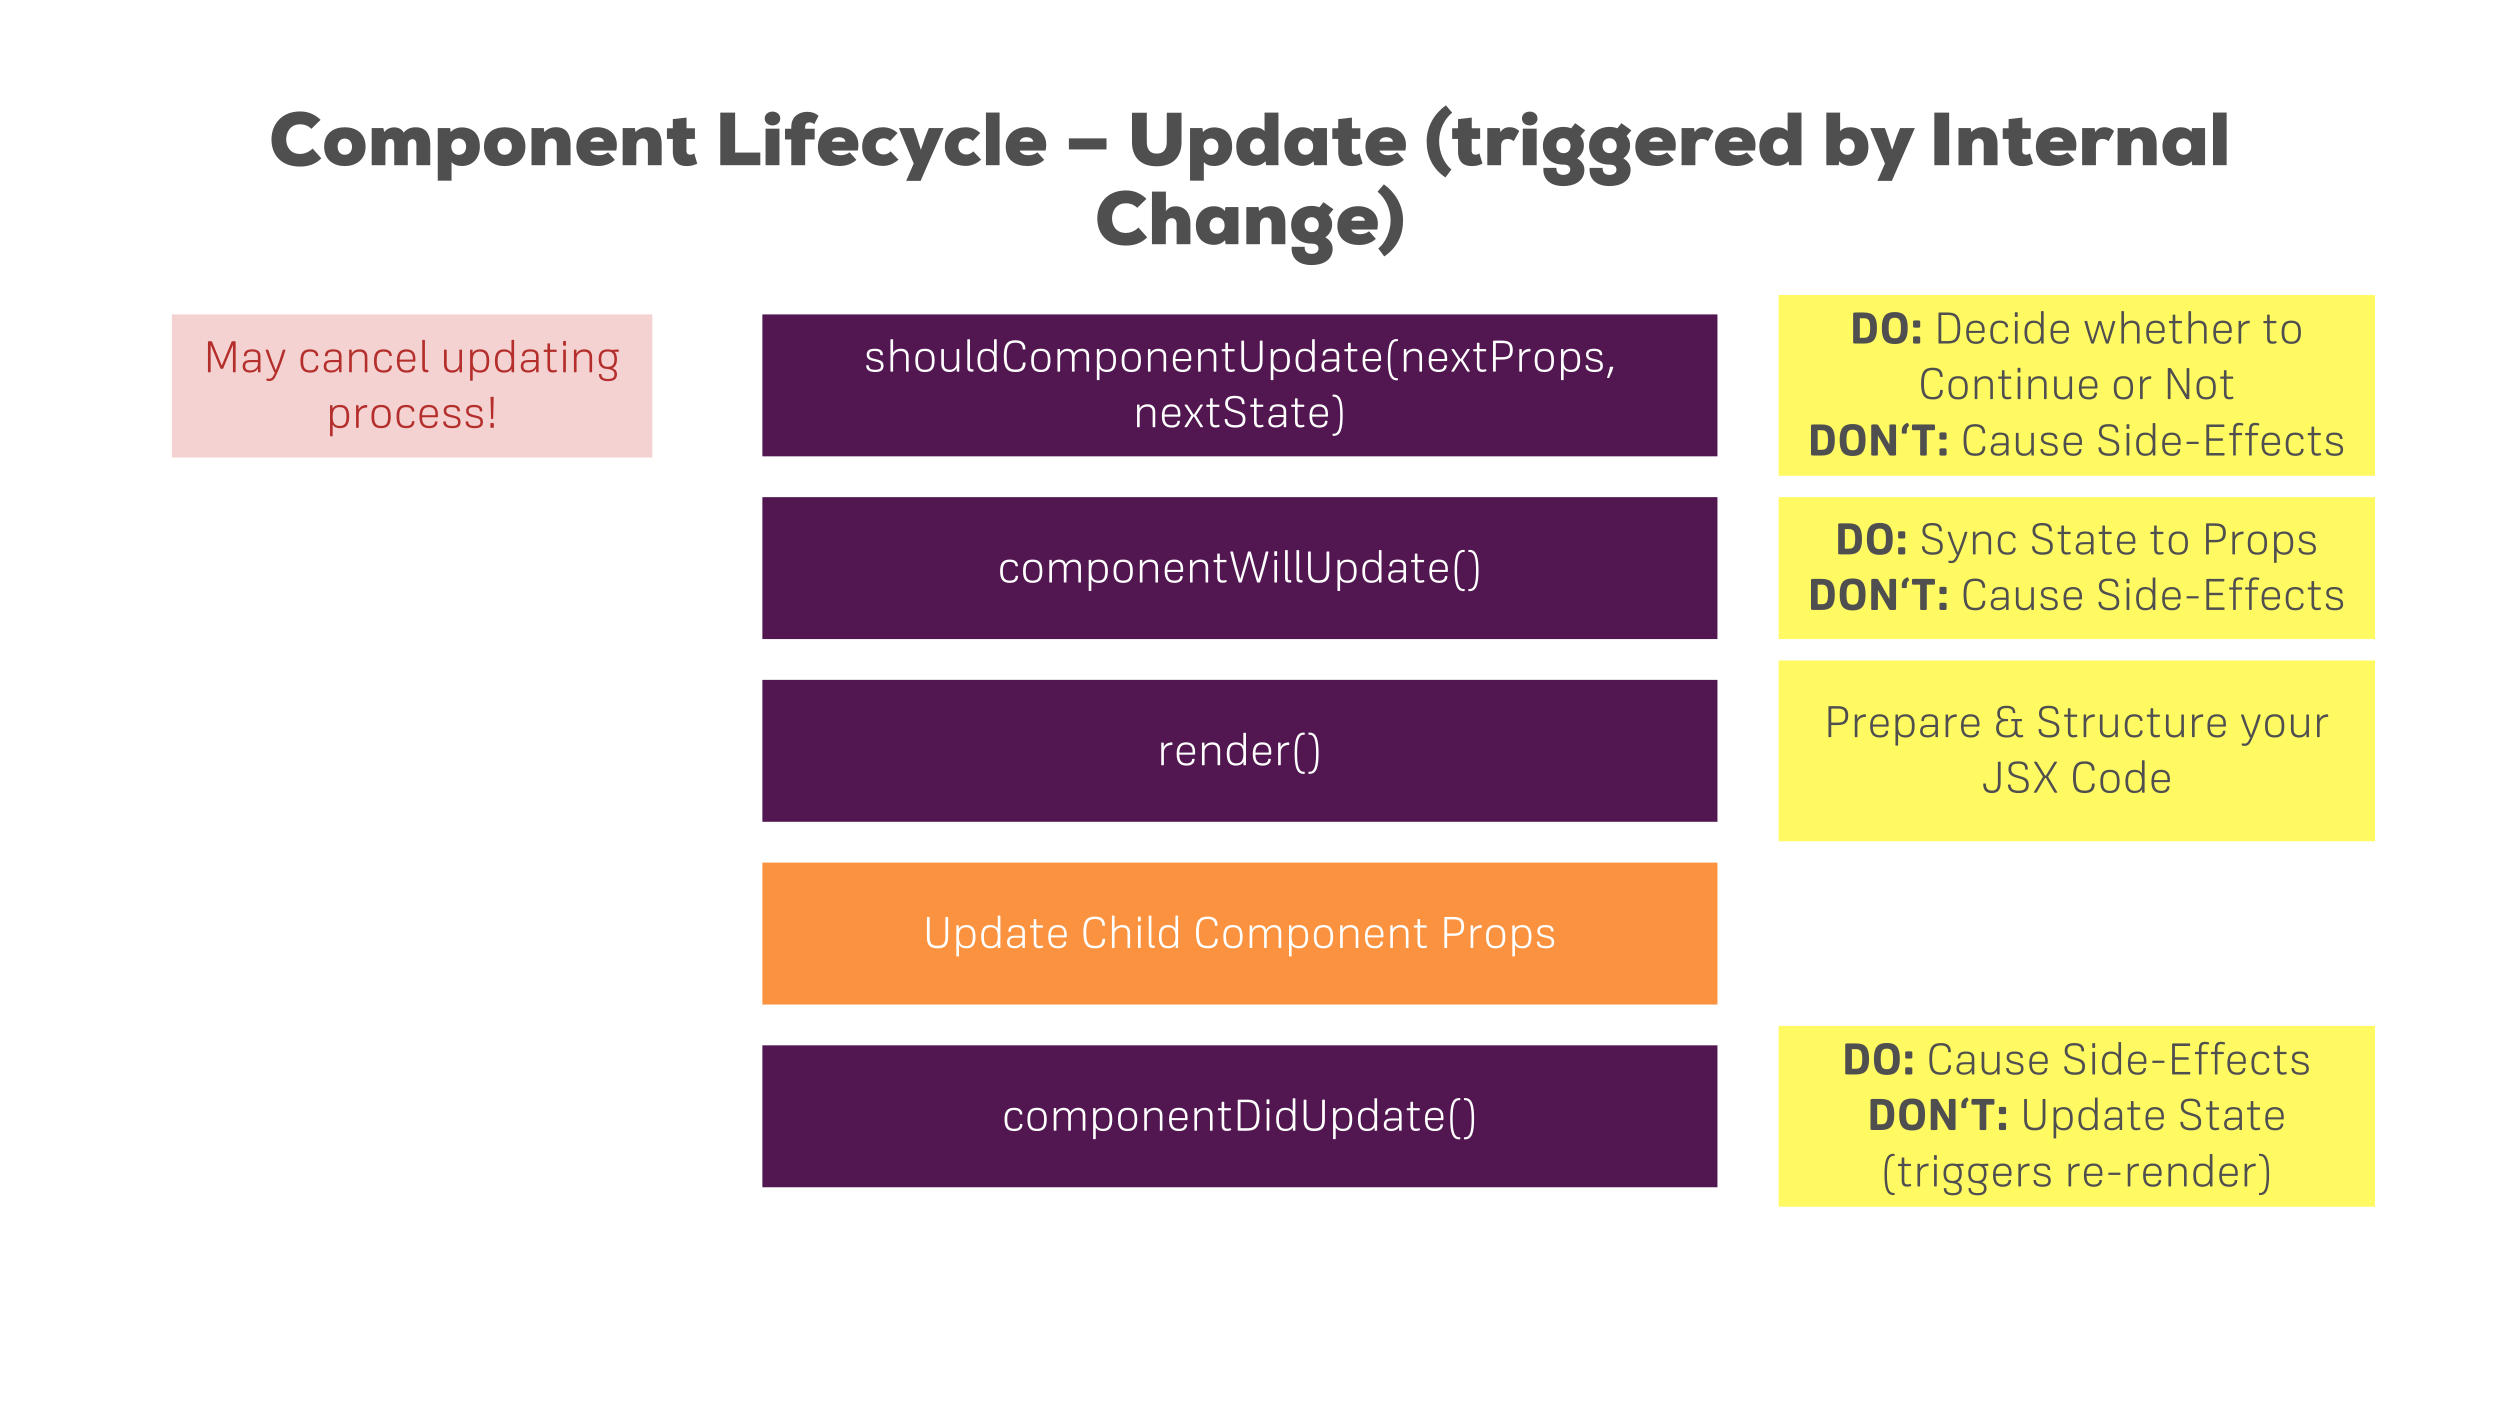 <?xml version="1.0" encoding="UTF-8"?>
<svg xmlns="http://www.w3.org/2000/svg" xmlns:xlink="http://www.w3.org/1999/xlink" width="960pt" height="540pt" viewBox="0 0 960 540" version="1.1">
<defs>
<g>
<symbol overflow="visible" id="glyph0-0">
<path style="stroke:none;" d="M 7.203 -4.094 C 7.203 -6.547 10.781 -6.547 10.781 -4.094 C 10.781 -1.766 7.203 -1.766 7.203 -4.094 Z M 4.094 -12.766 C 4.094 -15.766 6.391 -17.297 9.234 -17.297 C 12.047 -17.297 14.531 -15.953 14.531 -12.859 C 14.609 -9.766 11.672 -9.547 10.672 -8.625 C 10.578 -8.375 10.469 -7.672 10.469 -7.203 L 7.391 -7.25 C 7.391 -10.078 8.547 -10.562 9.156 -11.172 C 10.188 -11.781 11.375 -11.766 11.375 -12.859 C 11.375 -14.172 10.219 -14.5 9.234 -14.5 C 8.141 -14.5 7.109 -13.719 7.203 -12.766 Z M 1.141 0 L 17.391 0 L 17.391 -20.188 L 1.141 -20.188 Z M 1.141 0 "/>
</symbol>
<symbol overflow="visible" id="glyph0-1">
<path style="stroke:none;" d="M 16.75 -6.391 C 15.281 -4.906 13.391 -4.312 11.984 -4.312 C 8.016 -4.312 6.609 -7.312 6.609 -9.906 C 6.609 -12.547 8.062 -15.703 11.984 -15.703 C 13.359 -15.703 14.812 -15.344 16.297 -13.969 L 19.828 -17.422 C 17.5 -19.625 14.922 -20.641 11.984 -20.641 C 4.391 -20.641 0.953 -15.141 0.953 -9.938 C 0.953 -4.484 4.094 0.531 11.984 0.531 C 15.094 0.531 17.812 -0.344 20.109 -2.625 Z M 16.75 -6.391 "/>
</symbol>
<symbol overflow="visible" id="glyph0-2">
<path style="stroke:none;" d="M 8.734 -14.562 C 4.625 -14.562 0.812 -12.406 0.812 -7.078 C 0.812 -1.906 4.641 0.344 8.734 0.344 C 12.734 0.344 16.719 -1.906 16.719 -7.078 C 16.719 -12.297 12.984 -14.562 8.734 -14.562 Z M 8.734 -4 C 6.859 -4 5.984 -5.453 5.984 -7.078 C 5.984 -8.703 6.891 -10.219 8.734 -10.219 C 10.578 -10.219 11.516 -8.703 11.516 -7.078 C 11.516 -5.375 10.562 -4 8.734 -4 Z M 8.734 -4 "/>
</symbol>
<symbol overflow="visible" id="glyph0-3">
<path style="stroke:none;" d="M 15.422 0 L 15.422 -7.844 C 15.422 -9.438 16.375 -10 17.281 -10 C 18.062 -10 18.734 -9.406 18.734 -7.891 L 18.734 0 L 24.047 0 L 24.047 -7.922 C 24.047 -12.656 21.703 -14.562 18.594 -14.562 C 16.625 -14.562 15.062 -14 13.859 -12.516 C 13.156 -13.859 11.781 -14.5 10.328 -14.531 C 8.844 -14.562 7.312 -13.969 6.406 -12.719 L 6.016 -14.25 L 1.562 -14.25 L 1.562 0 L 6.828 0 L 6.828 -7.812 C 6.859 -9.406 7.812 -10.078 8.703 -10.078 C 9.656 -10.078 10.219 -9.547 10.219 -7.891 L 10.219 0 Z M 15.422 0 "/>
</symbol>
<symbol overflow="visible" id="glyph0-4">
<path style="stroke:none;" d="M 6.859 -1.203 C 7.641 -0.25 8.953 0.312 10.812 0.312 C 14.953 0.312 17.719 -2.766 17.719 -7.109 C 17.719 -11.641 15.406 -14.25 11.234 -14.5 C 9.609 -14.594 7.75 -14.109 6.531 -12.719 L 6.297 -14.25 L 1.562 -14.25 L 1.562 5.938 L 6.859 5.938 Z M 9.609 -3.969 C 7.75 -3.969 6.75 -5.547 6.75 -7.281 C 6.75 -8.766 7.812 -10.25 9.609 -10.25 C 11.234 -10.25 12.453 -9.094 12.453 -7.109 C 12.453 -5.125 11.234 -3.969 9.609 -3.969 Z M 9.609 -3.969 "/>
</symbol>
<symbol overflow="visible" id="glyph0-5">
<path style="stroke:none;" d="M 16.547 0 L 16.547 -7.891 C 16.547 -12.969 14 -14.594 10.969 -14.594 C 9.484 -14.609 7.734 -14.109 6.5 -12.688 L 6.266 -14.25 L 1.562 -14.25 L 1.562 0 L 6.797 0 L 6.797 -7.5 C 6.797 -9.375 7.984 -10.25 9.266 -10.25 C 10.25 -10.25 11.25 -9.625 11.25 -7.875 L 11.25 0 Z M 16.547 0 "/>
</symbol>
<symbol overflow="visible" id="glyph0-6">
<path style="stroke:none;" d="M 6.156 -9.016 C 6.531 -11.375 11.234 -11.281 11.344 -9.016 Z M 8.703 -14.594 C 4.844 -14.594 0.781 -12.297 0.781 -7.078 C 0.781 -1.906 4.594 0.312 9.078 0.312 C 11.531 0.312 13.828 -0.422 15.562 -2.047 L 12.969 -4.953 C 12.062 -4.25 10.891 -3.812 9.328 -3.812 C 8.141 -3.812 6.531 -4.375 6.125 -5.625 L 16.094 -5.625 C 17.328 -11.281 13.75 -14.594 8.703 -14.594 Z M 8.703 -14.594 "/>
</symbol>
<symbol overflow="visible" id="glyph0-7">
<path style="stroke:none;" d="M 2.828 -17.703 L 2.828 -14.172 L 0.562 -14.172 L 0.562 -10.078 L 2.828 -10.078 L 2.828 -5.438 C 2.75 -0.953 5.234 0.344 8.094 0.344 C 9.578 0.344 10.953 0.078 12.203 -0.609 L 11.031 -4.531 C 10.609 -4.203 10.031 -4.031 9.484 -4.031 C 8.688 -4.031 8.094 -4.422 8.062 -5.438 L 8.062 -10.078 L 11.312 -10.078 L 11.312 -14.172 L 8.094 -14.172 L 8.094 -18.281 Z M 2.828 -17.703 "/>
</symbol>
<symbol overflow="visible" id="glyph0-8">
<path style="stroke:none;" d=""/>
</symbol>
<symbol overflow="visible" id="glyph0-9">
<path style="stroke:none;" d="M 2.047 -20.188 L 2.047 0 L 17.422 0 L 17.422 -4.844 L 7.75 -4.844 L 7.75 -20.188 Z M 2.047 -20.188 "/>
</symbol>
<symbol overflow="visible" id="glyph0-10">
<path style="stroke:none;" d="M 1.234 -17.922 C 1.234 -16.188 2.75 -15.266 4.234 -15.266 C 5.719 -15.266 7.203 -16.188 7.203 -17.922 C 7.203 -19.656 5.719 -20.578 4.234 -20.578 C 2.75 -20.578 1.234 -19.656 1.234 -17.922 Z M 6.891 0 L 6.891 -14.031 L 1.562 -14.031 L 1.562 0 Z M 6.891 0 "/>
</symbol>
<symbol overflow="visible" id="glyph0-11">
<path style="stroke:none;" d="M 8.266 0 L 8.266 -9.891 L 11.922 -9.891 L 11.922 -14 L 8.266 -14 L 8.266 -14.672 C 8.266 -15.938 8.984 -16.438 9.828 -16.438 C 10.531 -16.438 11.203 -16.234 11.766 -15.734 L 13.391 -18.953 C 12.312 -19.984 10.719 -20.5 9.078 -20.5 C 6.156 -20.5 2.938 -18.875 2.938 -14.672 L 2.938 -14 L 0.531 -14 L 0.531 -9.891 L 2.938 -9.891 L 2.938 0 Z M 8.266 0 "/>
</symbol>
<symbol overflow="visible" id="glyph0-12">
<path style="stroke:none;" d="M 11.703 -5.312 C 10.969 -4.531 10.047 -4.109 9.047 -4.109 C 7.062 -4.109 5.969 -5.547 5.969 -7.062 C 5.969 -8.875 7.031 -10.328 9.078 -10.328 C 10.031 -10.328 10.859 -9.969 11.531 -9.297 L 14.359 -12.344 C 12.859 -13.828 10.844 -14.562 8.766 -14.562 C 4.734 -14.562 0.781 -12.297 0.781 -7.078 C 0.781 -1.766 4.703 0.281 8.844 0.281 C 11 0.281 13.016 -0.609 14.734 -2.125 Z M 11.703 -5.312 "/>
</symbol>
<symbol overflow="visible" id="glyph0-13">
<path style="stroke:none;" d="M 11.375 -14.25 L 10.031 -10.859 L 8.312 -5.906 L 6.75 -10.844 L 5.547 -14.25 L -0.078 -14.25 L 5.578 -0.641 L 2.688 6.016 L 8.234 6.016 L 17.047 -14.25 Z M 11.375 -14.25 "/>
</symbol>
<symbol overflow="visible" id="glyph0-14">
<path style="stroke:none;" d="M 1.562 -20.219 L 1.562 0 L 6.797 0 L 6.797 -20.219 Z M 1.562 -20.219 "/>
</symbol>
<symbol overflow="visible" id="glyph0-15">
<path style="stroke:none;" d="M 1.547 -6.047 L 15.984 -6.047 L 15.984 -10.297 L 1.547 -10.297 Z M 1.547 -6.047 "/>
</symbol>
<symbol overflow="visible" id="glyph0-16">
<path style="stroke:none;" d="M 15.125 -20.156 L 15.125 -8.875 C 15.125 -5.797 13.578 -4.453 11.281 -4.453 C 8.953 -4.453 7.453 -5.734 7.453 -8.938 L 7.453 -20.156 L 1.766 -20.156 L 1.766 -8.938 C 1.766 -2.766 5.375 0.422 11.281 0.422 C 17.188 0.422 20.797 -2.906 20.797 -8.875 L 20.797 -20.156 Z M 15.125 -20.156 "/>
</symbol>
<symbol overflow="visible" id="glyph0-17">
<path style="stroke:none;" d="M 11.672 -13.047 C 10.891 -14 9.578 -14.562 7.734 -14.562 C 3.562 -14.562 0.812 -11.484 0.812 -7.109 C 0.812 -2.609 3.141 0 7.344 0.25 C 8.938 0.344 10.781 -0.141 12.047 -1.547 L 12.266 0 L 17 0 L 17 -20.188 L 11.672 -20.188 Z M 8.938 -10.281 C 10.781 -10.281 11.781 -8.703 11.781 -6.969 C 11.781 -5.484 10.703 -4 8.938 -4 C 7.344 -4 6.078 -5.125 6.078 -7.109 C 6.078 -9.094 7.344 -10.281 8.938 -10.281 Z M 8.938 -10.281 "/>
</symbol>
<symbol overflow="visible" id="glyph0-18">
<path style="stroke:none;" d="M 11.875 -12.719 C 11.109 -13.859 9.75 -14.562 7.703 -14.562 C 3.531 -14.562 0.781 -11.344 0.781 -7.109 C 0.781 -3 3.109 0.031 7.312 0.25 C 8.906 0.344 10.75 -0.141 11.984 -1.547 L 12.234 0 L 17.141 0 L 17.141 -14.25 L 12.156 -14.25 Z M 8.906 -10.281 C 10.781 -10.281 11.844 -9.047 11.844 -7.109 C 11.844 -5.438 10.703 -4 8.906 -4 C 7.312 -4 6.047 -5.125 6.047 -7.109 C 6.047 -9.094 7.312 -10.281 8.906 -10.281 Z M 8.906 -10.281 "/>
</symbol>
<symbol overflow="visible" id="glyph0-19">
<path style="stroke:none;" d="M 8.203 -22.984 C 3.812 -19.906 0.812 -14.844 0.812 -9.188 C 0.812 -3.438 3.156 1.453 8.031 4.703 L 10.328 1.656 C 7.422 -0.75 5.594 -5.094 5.594 -9.188 C 5.594 -13.609 7.594 -17.672 10.609 -20.156 Z M 8.203 -22.984 "/>
</symbol>
<symbol overflow="visible" id="glyph0-20">
<path style="stroke:none;" d="M 1.562 -14.25 L 1.562 0 L 6.859 0 L 6.859 -7.422 C 6.859 -9.297 7.953 -10.078 9.328 -10.078 C 10.219 -10.078 10.812 -9.906 11.703 -9.234 L 13.828 -13.078 C 12.906 -14.078 11.562 -14.594 10.078 -14.594 C 8.703 -14.594 7.422 -14.062 6.641 -12.688 L 6.328 -14.25 Z M 1.562 -14.25 "/>
</symbol>
<symbol overflow="visible" id="glyph0-21">
<path style="stroke:none;" d="M 0.984 1.016 C 0.672 5.406 3.578 8.016 8.656 8.016 C 12.719 8.016 16.719 6.297 16.719 1.688 C 16.719 0.875 16.516 -1.094 13.922 -2.625 C 15.562 -3.812 16.484 -5.547 16.516 -7.359 C 16.609 -8.625 16.219 -10.031 15.172 -11.203 L 17.031 -13.391 L 13.188 -16.125 C 12.719 -15.516 12.156 -14.812 11.641 -14.172 C 10.641 -14.531 9.656 -14.703 8.703 -14.703 C 4.281 -14.703 0.781 -11.906 0.781 -7.422 C 0.781 -3 3.922 -0.219 8.703 -0.219 C 10.641 -0.219 11.281 0.641 11.281 1.688 C 11.281 3.047 10.031 3.719 8.656 3.719 C 7.25 3.719 5.875 3.188 5.969 1.016 Z M 8.703 -10.359 C 10.25 -10.359 11.391 -9.016 11.391 -7.422 C 11.391 -5.484 10.141 -4.625 8.703 -4.625 C 7.109 -4.625 5.938 -5.688 5.938 -7.422 C 5.938 -9.359 7.109 -10.359 8.703 -10.359 Z M 8.703 -10.359 "/>
</symbol>
<symbol overflow="visible" id="glyph0-22">
<path style="stroke:none;" d="M 6.859 -20.188 L 1.562 -20.188 L 1.562 0 L 6.297 0 L 6.531 -1.547 C 7.75 -0.141 9.609 0.344 11.234 0.25 C 15.406 0 17.719 -2.609 17.719 -7.109 C 17.719 -11.484 14.953 -14.562 10.812 -14.562 C 8.953 -14.562 7.641 -14 6.859 -13.047 Z M 9.609 -10.281 C 11.234 -10.281 12.453 -9.094 12.453 -7.109 C 12.453 -5.125 11.234 -4 9.609 -4 C 7.812 -4 6.75 -5.484 6.75 -6.969 C 6.75 -8.703 7.75 -10.281 9.609 -10.281 Z M 9.609 -10.281 "/>
</symbol>
<symbol overflow="visible" id="glyph0-23">
<path style="stroke:none;" d="M 7.734 0 L 7.734 -20.188 L 2.047 -20.188 L 2.047 0 Z M 7.734 0 "/>
</symbol>
<symbol overflow="visible" id="glyph0-24">
<path style="stroke:none;" d="M 1.562 -20.188 L 1.562 0 L 6.891 0 L 6.891 -7.531 C 6.922 -9.234 8.062 -9.969 9.094 -9.969 C 10.188 -9.969 10.953 -9.484 11.031 -7.875 L 11.031 0 L 16.328 0 L 16.328 -7.891 C 16.328 -12.656 13.578 -14.562 10.719 -14.562 C 9.078 -14.562 7.922 -14.031 6.922 -12.719 L 6.922 -20.188 Z M 1.562 -20.188 "/>
</symbol>
<symbol overflow="visible" id="glyph0-25">
<path style="stroke:none;" d="M 0.172 -20.156 C 3.188 -17.672 5.188 -13.609 5.188 -9.188 C 5.188 -5.094 3.391 -0.75 0.453 1.656 L 2.75 4.703 C 7.609 1.453 9.969 -3.438 9.969 -9.188 C 9.969 -14.844 6.969 -19.906 2.609 -22.984 Z M 0.172 -20.156 "/>
</symbol>
<symbol overflow="visible" id="glyph1-0">
<path style="stroke:none;" d="M 0 -12.422 L 0 0 L 8.859 0 L 8.859 -12.422 Z M 7.969 -1.688 L 4.953 -6.203 L 7.969 -10.75 Z M 0.875 -10.75 L 3.906 -6.203 L 0.875 -1.688 Z M 4.422 -7 L 1.422 -11.531 L 7.453 -11.531 Z M 4.422 -5.422 L 7.438 -0.875 L 1.422 -0.875 Z M 4.422 -5.422 "/>
</symbol>
<symbol overflow="visible" id="glyph1-1">
<path style="stroke:none;" d="M 1.984 -2.266 C 1.938 -2.438 1.875 -2.484 1.469 -2.484 C 1.047 -2.484 0.984 -2.453 0.984 -2.25 C 0.984 -0.781 2.062 0.141 4.469 0.141 C 6.828 0.141 7.625 -0.797 7.625 -2.234 C 7.625 -4.031 6.5 -4.406 4.625 -4.812 C 2.984 -5.172 2.141 -5.422 2.141 -6.547 C 2.141 -7.562 2.797 -7.953 4.234 -7.953 C 5.781 -7.953 6.375 -7.484 6.406 -6.531 C 6.422 -6.344 6.469 -6.297 6.891 -6.297 C 7.297 -6.297 7.375 -6.359 7.375 -6.516 C 7.375 -8.094 6.312 -8.812 4.234 -8.812 C 2.125 -8.812 1.172 -8.047 1.172 -6.5 C 1.172 -4.875 2.344 -4.344 4.312 -3.953 C 5.844 -3.672 6.656 -3.344 6.656 -2.219 C 6.656 -1.219 6.062 -0.719 4.469 -0.719 C 2.75 -0.719 2.031 -1.203 1.984 -2.266 Z M 1.984 -2.266 "/>
</symbol>
<symbol overflow="visible" id="glyph1-2">
<path style="stroke:none;" d="M 2.562 -12.266 C 2.562 -12.453 2.453 -12.469 2.047 -12.469 C 1.625 -12.469 1.547 -12.453 1.547 -12.266 L 1.547 -0.203 C 1.547 0 1.625 0.016 2.047 0.016 C 2.453 0.016 2.562 0 2.562 -0.203 L 2.562 -5.312 C 2.562 -6.719 3.656 -7.906 5.406 -7.906 C 6.781 -7.906 7.531 -7.266 7.531 -5.734 L 7.531 -0.203 C 7.531 0 7.594 0.016 8.031 0.016 C 8.438 0.016 8.531 0 8.531 -0.203 L 8.531 -5.812 C 8.531 -7.891 7.375 -8.812 5.562 -8.812 C 3.891 -8.812 2.922 -7.969 2.562 -7.234 Z M 2.562 -12.266 "/>
</symbol>
<symbol overflow="visible" id="glyph1-3">
<path style="stroke:none;" d="M 4.781 -8.812 C 2.047 -8.812 1.078 -7.328 1.078 -4.344 C 1.078 -1.328 2.047 0.141 4.781 0.141 C 7.5 0.141 8.484 -1.328 8.484 -4.344 C 8.484 -7.328 7.5 -8.812 4.781 -8.812 Z M 4.781 -0.734 C 2.734 -0.734 2.125 -1.875 2.125 -4.344 C 2.125 -6.797 2.734 -7.938 4.781 -7.938 C 6.844 -7.938 7.453 -6.797 7.453 -4.344 C 7.453 -1.875 6.844 -0.734 4.781 -0.734 Z M 4.781 -0.734 "/>
</symbol>
<symbol overflow="visible" id="glyph1-4">
<path style="stroke:none;" d="M 7.359 -0.188 C 7.359 0 7.438 0.016 7.828 0.016 C 8.219 0.016 8.312 0 8.312 -0.188 L 8.312 -8.5 C 8.312 -8.672 8.219 -8.719 7.812 -8.719 C 7.391 -8.719 7.312 -8.672 7.312 -8.5 L 7.312 -3.391 C 7.312 -2.031 6.422 -0.75 4.719 -0.75 C 3.234 -0.75 2.438 -1.438 2.438 -3.062 L 2.438 -8.5 C 2.438 -8.672 2.344 -8.719 1.922 -8.719 C 1.516 -8.719 1.406 -8.672 1.406 -8.5 L 1.406 -2.969 C 1.406 -0.828 2.656 0.141 4.547 0.141 C 6.234 0.141 6.984 -0.75 7.328 -1.516 Z M 7.359 -0.188 "/>
</symbol>
<symbol overflow="visible" id="glyph1-5">
<path style="stroke:none;" d="M 3.406 -0.922 C 2.75 -0.922 2.578 -1.141 2.578 -1.844 L 2.578 -12.266 C 2.578 -12.422 2.484 -12.469 2.062 -12.469 C 1.656 -12.469 1.547 -12.422 1.547 -12.266 L 1.547 -1.734 C 1.547 -0.469 1.984 0 3.312 0 L 3.703 0 C 3.875 0 3.906 -0.094 3.906 -0.453 C 3.906 -0.828 3.875 -0.922 3.703 -0.922 Z M 3.406 -0.922 "/>
</symbol>
<symbol overflow="visible" id="glyph1-6">
<path style="stroke:none;" d="M 7.484 -0.188 C 7.484 0 7.578 0.016 7.969 0.016 C 8.375 0.016 8.453 0 8.453 -0.188 L 8.453 -12.266 C 8.453 -12.453 8.375 -12.469 7.953 -12.469 C 7.547 -12.469 7.438 -12.453 7.438 -12.266 L 7.438 -7.422 C 6.859 -8.375 5.922 -8.812 4.594 -8.812 C 2.125 -8.812 1.078 -7.297 1.078 -4.391 C 1.078 -1.344 2.125 0.141 4.594 0.141 C 5.953 0.141 6.906 -0.328 7.469 -1.312 Z M 7.438 -4.344 C 7.438 -1.891 6.734 -0.734 4.703 -0.734 C 2.75 -0.734 2.125 -1.875 2.125 -4.391 C 2.125 -6.766 2.75 -7.938 4.703 -7.938 C 6.734 -7.938 7.438 -6.766 7.438 -4.344 Z M 7.438 -4.344 "/>
</symbol>
<symbol overflow="visible" id="glyph1-7">
<path style="stroke:none;" d="M 1.203 -5.969 C 1.203 -1.625 2.266 0.141 5.703 0.141 C 8.406 0.141 9.5 -1.047 9.547 -3.328 C 9.547 -3.516 9.438 -3.547 9 -3.547 C 8.594 -3.547 8.5 -3.516 8.5 -3.328 C 8.453 -1.625 7.719 -0.797 5.703 -0.797 C 3.094 -0.797 2.297 -2 2.297 -5.969 C 2.297 -9.922 3.109 -11.125 5.656 -11.125 C 7.594 -11.125 8.422 -10.328 8.453 -8.719 C 8.453 -8.547 8.547 -8.5 8.984 -8.5 C 9.406 -8.5 9.484 -8.547 9.484 -8.719 C 9.469 -10.906 8.281 -12.062 5.656 -12.062 C 2.297 -12.062 1.203 -10.297 1.203 -5.969 Z M 1.203 -5.969 "/>
</symbol>
<symbol overflow="visible" id="glyph1-8">
<path style="stroke:none;" d="M 2.5 -8.5 C 2.5 -8.672 2.406 -8.719 2.016 -8.719 C 1.625 -8.719 1.547 -8.672 1.547 -8.5 L 1.547 -0.203 C 1.547 0 1.625 0.016 2.047 0.016 C 2.453 0.016 2.562 0 2.562 -0.203 L 2.562 -5.312 C 2.562 -6.734 3.703 -7.906 5.219 -7.906 C 6.484 -7.906 7.109 -7.234 7.109 -5.812 L 7.109 -0.203 C 7.109 0 7.203 0.016 7.609 0.016 C 8.031 0.016 8.125 0 8.125 -0.203 L 8.125 -5.422 C 8.172 -6.781 9.281 -7.906 10.781 -7.906 C 12.047 -7.906 12.672 -7.234 12.672 -5.812 L 12.672 -0.203 C 12.672 0 12.766 0.016 13.172 0.016 C 13.594 0.016 13.688 0 13.688 -0.203 L 13.688 -5.891 C 13.688 -8.016 12.531 -8.812 10.906 -8.812 C 9.469 -8.812 8.422 -7.984 7.906 -7.016 C 7.547 -8.25 6.641 -8.812 5.344 -8.812 C 3.875 -8.812 2.859 -7.922 2.516 -7.141 Z M 2.5 -8.5 "/>
</symbol>
<symbol overflow="visible" id="glyph1-9">
<path style="stroke:none;" d="M 2.5 -8.5 C 2.5 -8.672 2.406 -8.719 2.016 -8.719 C 1.625 -8.719 1.547 -8.672 1.547 -8.5 L 1.547 3.047 C 1.547 3.234 1.625 3.266 2.047 3.266 C 2.453 3.266 2.562 3.234 2.562 3.047 L 2.562 -1.266 C 3.109 -0.312 4.047 0.141 5.422 0.141 C 7.859 0.141 8.906 -1.375 8.906 -4.359 C 8.906 -7.312 7.859 -8.812 5.422 -8.812 C 4.016 -8.812 3.062 -8.328 2.5 -7.328 Z M 2.562 -4.344 C 2.562 -6.766 3.266 -7.938 5.297 -7.938 C 7.234 -7.938 7.859 -6.781 7.859 -4.359 C 7.859 -1.891 7.234 -0.734 5.297 -0.734 C 3.266 -0.734 2.562 -1.891 2.562 -4.344 Z M 2.562 -4.344 "/>
</symbol>
<symbol overflow="visible" id="glyph1-10">
<path style="stroke:none;" d="M 2.5 -8.5 C 2.5 -8.672 2.406 -8.719 2.016 -8.719 C 1.625 -8.719 1.547 -8.672 1.547 -8.5 L 1.547 -0.203 C 1.547 0 1.625 0.016 2.047 0.016 C 2.453 0.016 2.562 0 2.562 -0.203 L 2.562 -5.312 C 2.562 -6.734 3.656 -7.906 5.406 -7.906 C 6.781 -7.906 7.531 -7.297 7.531 -5.734 L 7.531 -0.203 C 7.531 0 7.594 0.016 8.031 0.016 C 8.438 0.016 8.531 0 8.531 -0.203 L 8.531 -5.828 C 8.531 -7.906 7.375 -8.812 5.562 -8.812 C 3.859 -8.812 2.875 -7.922 2.516 -7.141 Z M 2.5 -8.5 "/>
</symbol>
<symbol overflow="visible" id="glyph1-11">
<path style="stroke:none;" d="M 7.953 -4.062 C 8.141 -4.062 8.172 -4.156 8.172 -4.594 L 8.172 -5.109 C 8.172 -7.141 7.391 -8.812 4.781 -8.812 C 2.156 -8.812 1.078 -7.328 1.078 -4.266 C 1.078 -1.297 2.203 0.141 4.875 0.141 C 6.797 0.141 7.922 -0.734 7.984 -2.25 C 8.016 -2.453 7.938 -2.484 7.5 -2.484 C 7.109 -2.484 7.031 -2.438 7.016 -2.266 C 6.953 -1.297 6.25 -0.734 4.875 -0.734 C 2.875 -0.734 2.125 -1.797 2.094 -4.062 Z M 4.781 -7.938 C 6.656 -7.938 7.203 -6.797 7.203 -5.281 L 7.203 -4.859 L 2.094 -4.859 C 2.203 -7 2.938 -7.938 4.781 -7.938 Z M 4.781 -7.938 "/>
</symbol>
<symbol overflow="visible" id="glyph1-12">
<path style="stroke:none;" d="M 5.375 -7.812 C 5.547 -7.812 5.562 -7.906 5.562 -8.25 C 5.562 -8.594 5.547 -8.672 5.375 -8.672 L 3 -8.672 L 3 -10.906 C 3 -11.062 2.922 -11.125 2.5 -11.125 C 2.094 -11.125 2 -11.062 2 -10.906 L 2 -8.672 L 0.734 -8.656 C 0.594 -8.656 0.562 -8.562 0.562 -8.219 C 0.562 -7.891 0.594 -7.812 0.734 -7.812 L 2 -7.812 L 2 -2.297 C 2 -0.562 2.609 0.094 4.156 0.094 C 4.766 0.094 5.25 -0.031 5.562 -0.203 C 5.688 -0.25 5.703 -0.328 5.594 -0.641 C 5.484 -0.922 5.406 -1.047 5.281 -0.969 C 4.984 -0.828 4.625 -0.781 4.219 -0.781 C 3.328 -0.781 3 -1.172 3 -2.375 L 3 -7.812 Z M 5.375 -7.812 "/>
</symbol>
<symbol overflow="visible" id="glyph1-13">
<path style="stroke:none;" d="M 5.688 0.141 C 8.656 0.141 9.781 -1.188 9.781 -4.188 L 9.781 -11.703 C 9.781 -11.891 9.688 -11.938 9.234 -11.938 C 8.797 -11.938 8.719 -11.891 8.719 -11.703 L 8.719 -4.25 C 8.719 -1.859 7.969 -0.844 5.688 -0.844 C 3.422 -0.844 2.688 -1.859 2.688 -4.25 L 2.688 -11.703 C 2.688 -11.891 2.594 -11.938 2.141 -11.938 C 1.703 -11.938 1.625 -11.891 1.625 -11.703 L 1.625 -4.188 C 1.625 -1.188 2.719 0.141 5.688 0.141 Z M 5.688 0.141 "/>
</symbol>
<symbol overflow="visible" id="glyph1-14">
<path style="stroke:none;" d="M 2.484 -6.375 C 2.484 -7.484 3.172 -7.969 4.656 -7.969 C 6.234 -7.969 6.859 -7.469 6.859 -6.031 L 6.859 -4.703 L 3.984 -4.703 C 1.891 -4.703 1.016 -3.875 1.016 -2.281 C 1.016 -0.75 1.984 0.109 3.906 0.109 C 5.469 0.109 6.484 -0.672 6.891 -1.5 L 6.906 -0.188 C 6.906 0 6.984 0.016 7.375 0.016 C 7.781 0.016 7.859 0 7.859 -0.188 L 7.859 -6.062 C 7.859 -7.859 7 -8.812 4.641 -8.812 C 2.594 -8.812 1.516 -8.031 1.516 -6.391 C 1.516 -6.188 1.547 -6.156 1.984 -6.156 C 2.391 -6.156 2.484 -6.203 2.484 -6.375 Z M 6.859 -3.906 L 6.859 -3.109 C 6.859 -1.781 5.578 -0.719 3.953 -0.719 C 2.828 -0.719 2.016 -1.109 2.016 -2.281 C 2.016 -3.422 2.5 -3.906 4.016 -3.906 Z M 6.859 -3.906 "/>
</symbol>
<symbol overflow="visible" id="glyph1-15">
<path style="stroke:none;" d="M 1.516 -4.609 C 1.516 0.688 2.297 3.312 4.906 3.312 L 5.219 3.312 C 5.375 3.312 5.406 3.219 5.406 2.922 C 5.406 2.578 5.375 2.5 5.219 2.5 L 4.953 2.5 C 3.047 2.5 2.469 0.109 2.469 -4.609 C 2.469 -9.328 3.047 -11.719 4.953 -11.719 L 5.219 -11.719 C 5.375 -11.719 5.406 -11.797 5.406 -12.125 C 5.406 -12.438 5.375 -12.531 5.219 -12.531 L 4.906 -12.531 C 2.297 -12.531 1.516 -9.906 1.516 -4.609 Z M 1.516 -4.609 "/>
</symbol>
<symbol overflow="visible" id="glyph1-16">
<path style="stroke:none;" d="M 6.703 -0.219 C 6.828 0 6.875 0.016 7.344 0.016 C 7.781 0.016 7.906 -0.078 7.797 -0.234 L 5.125 -4.5 L 7.719 -8.422 C 7.828 -8.609 7.703 -8.719 7.266 -8.719 C 6.781 -8.719 6.766 -8.656 6.625 -8.438 L 4.359 -4.906 L 4.109 -4.906 L 1.859 -8.438 C 1.734 -8.656 1.672 -8.719 1.203 -8.719 C 0.781 -8.719 0.641 -8.609 0.734 -8.422 L 3.328 -4.5 L 0.672 -0.234 C 0.578 -0.078 0.688 0.016 1.109 0.016 C 1.578 0.016 1.641 0 1.766 -0.219 L 4.109 -4.062 L 4.344 -4.062 Z M 6.703 -0.219 "/>
</symbol>
<symbol overflow="visible" id="glyph1-17">
<path style="stroke:none;" d="M 5.188 -4.641 C 8.078 -4.641 9.281 -5.703 9.281 -8.281 C 9.281 -10.859 8.094 -11.922 5.188 -11.922 L 2.156 -11.922 C 1.797 -11.922 1.688 -11.859 1.688 -11.703 L 1.688 -0.219 C 1.688 -0.016 1.797 0.016 2.234 0.016 C 2.688 0.016 2.766 -0.016 2.766 -0.219 L 2.766 -4.641 Z M 2.766 -10.969 L 5.172 -10.969 C 7.344 -10.969 8.188 -10.391 8.188 -8.281 C 8.188 -6.156 7.344 -5.578 5.172 -5.578 L 2.766 -5.578 Z M 2.766 -10.969 "/>
</symbol>
<symbol overflow="visible" id="glyph1-18">
<path style="stroke:none;" d="M 5.641 -7.781 C 5.812 -7.781 5.844 -7.844 5.844 -8.281 C 5.844 -8.688 5.812 -8.781 5.641 -8.781 C 3.922 -8.781 2.891 -7.891 2.516 -6.938 L 2.5 -8.5 C 2.5 -8.672 2.406 -8.719 2.016 -8.719 C 1.625 -8.719 1.547 -8.672 1.547 -8.5 L 1.547 -0.203 C 1.547 0 1.625 0.016 2.047 0.016 C 2.453 0.016 2.562 0 2.562 -0.203 L 2.562 -5.062 C 2.562 -6.656 3.688 -7.781 5.641 -7.781 Z M 5.641 -7.781 "/>
</symbol>
<symbol overflow="visible" id="glyph1-19">
<path style="stroke:none;" d="M 2.281 -1.906 C 1.672 -1.906 1.609 -1.875 1.562 -1.641 C 1.406 -0.547 0.922 1.016 0.484 2.266 C 0.453 2.406 0.609 2.453 0.844 2.453 C 1.062 2.453 1.234 2.453 1.312 2.281 C 1.797 1.281 2.562 -0.484 2.859 -1.609 C 2.938 -1.875 2.766 -1.906 2.281 -1.906 Z M 2.281 -1.906 "/>
</symbol>
<symbol overflow="visible" id="glyph1-20">
<path style="stroke:none;" d=""/>
</symbol>
<symbol overflow="visible" id="glyph1-21">
<path style="stroke:none;" d="M 5.203 -0.781 C 3.312 -0.781 2.156 -1.391 2.141 -2.938 C 2.141 -3.109 2.047 -3.156 1.641 -3.156 C 1.203 -3.156 1.109 -3.109 1.109 -2.938 C 1.156 -0.719 2.75 0.141 5.203 0.141 C 8.031 0.141 9.094 -0.984 9.094 -3.047 C 9.094 -5.234 7.938 -5.781 5.484 -6.469 C 3.531 -7 2.359 -7.391 2.359 -9.094 C 2.359 -10.547 3.094 -11.141 5.016 -11.141 C 6.859 -11.141 7.719 -10.609 7.719 -9.047 C 7.719 -8.875 7.812 -8.844 8.25 -8.844 C 8.672 -8.844 8.75 -8.875 8.75 -9.047 C 8.734 -11.219 7.453 -12.062 4.984 -12.062 C 2.328 -12.062 1.297 -11.016 1.297 -9.031 C 1.297 -6.766 3 -6.109 5.188 -5.547 C 7.094 -5.047 8.047 -4.609 8.047 -3.047 C 8.047 -1.5 7.25 -0.781 5.203 -0.781 Z M 5.203 -0.781 "/>
</symbol>
<symbol overflow="visible" id="glyph1-22">
<path style="stroke:none;" d="M 4.578 -4.609 C 4.578 -9.906 3.781 -12.531 1.172 -12.531 L 0.859 -12.531 C 0.703 -12.531 0.688 -12.438 0.688 -12.125 C 0.688 -11.797 0.703 -11.719 0.859 -11.719 L 1.141 -11.719 C 3.047 -11.719 3.625 -9.328 3.625 -4.609 C 3.625 0.109 3.047 2.5 1.141 2.5 L 0.859 2.5 C 0.703 2.5 0.688 2.578 0.688 2.922 C 0.688 3.219 0.703 3.312 0.859 3.312 L 1.172 3.312 C 3.781 3.312 4.578 0.688 4.578 -4.609 Z M 4.578 -4.609 "/>
</symbol>
<symbol overflow="visible" id="glyph1-23">
<path style="stroke:none;" d="M 4.766 -7.938 C 6.125 -7.938 6.891 -7.422 6.938 -6.422 C 6.938 -6.266 7.031 -6.203 7.438 -6.203 C 7.859 -6.203 7.922 -6.266 7.922 -6.438 C 7.859 -7.938 6.719 -8.812 4.766 -8.812 C 2.047 -8.812 1.078 -7.328 1.078 -4.344 C 1.078 -1.312 2.047 0.141 4.828 0.141 C 6.797 0.141 7.906 -0.719 7.953 -2.359 C 7.953 -2.531 7.906 -2.594 7.469 -2.594 C 7.078 -2.594 6.984 -2.531 6.984 -2.375 C 6.953 -1.266 6.203 -0.734 4.828 -0.734 C 2.734 -0.734 2.125 -1.859 2.125 -4.344 C 2.125 -6.797 2.734 -7.938 4.766 -7.938 Z M 4.766 -7.938 "/>
</symbol>
<symbol overflow="visible" id="glyph1-24">
<path style="stroke:none;" d="M 2.766 -0.953 L 2.766 -10.969 L 5.359 -10.969 C 8.141 -10.969 8.969 -9.797 8.969 -5.953 C 8.969 -2.125 8.141 -0.953 5.359 -0.953 Z M 5.359 0 C 8.906 0 10.062 -1.75 10.062 -5.953 C 10.062 -10.172 8.906 -11.922 5.359 -11.922 L 2.156 -11.922 C 1.797 -11.922 1.688 -11.859 1.688 -11.703 L 1.688 -0.219 C 1.688 -0.047 1.797 0 2.156 0 Z M 5.359 0 "/>
</symbol>
<symbol overflow="visible" id="glyph1-25">
<path style="stroke:none;" d="M 1.547 -0.203 C 1.547 0 1.656 0.016 2.062 0.016 C 2.484 0.016 2.578 0 2.578 -0.203 L 2.578 -8.5 C 2.578 -8.656 2.484 -8.719 2.062 -8.719 C 1.656 -8.719 1.547 -8.656 1.547 -8.5 Z M 2.062 -12.047 C 1.562 -12.047 1.516 -12 1.516 -11.734 L 1.516 -10.5 C 1.516 -10.219 1.562 -10.188 2.062 -10.188 C 2.562 -10.188 2.609 -10.219 2.609 -10.5 L 2.609 -11.734 C 2.609 -12 2.578 -12.047 2.062 -12.047 Z M 2.062 -12.047 "/>
</symbol>
<symbol overflow="visible" id="glyph1-26">
<path style="stroke:none;" d="M 14.875 -11.938 C 14.438 -11.938 14.375 -11.891 14.328 -11.703 C 13.703 -8.859 12.547 -4.516 11.578 -1.328 C 10.609 -4.578 9.438 -8.75 8.672 -11.703 C 8.625 -11.891 8.531 -11.938 8.078 -11.938 C 7.625 -11.938 7.547 -11.891 7.5 -11.703 C 6.734 -8.734 5.562 -4.578 4.578 -1.328 C 3.625 -4.516 2.453 -8.859 1.844 -11.703 C 1.797 -11.891 1.703 -11.938 1.297 -11.938 C 0.844 -11.938 0.719 -11.891 0.75 -11.703 C 1.516 -8.391 2.922 -3.297 3.953 -0.219 C 4.031 -0.016 4.125 0.016 4.578 0.016 C 5.016 0.016 5.109 -0.031 5.172 -0.219 C 6.062 -2.984 7.219 -7.062 8.062 -10.328 C 8.922 -7.062 10.094 -2.984 11 -0.219 C 11.047 -0.031 11.141 0.016 11.578 0.016 C 12.031 0.016 12.125 -0.016 12.203 -0.219 C 13.234 -3.297 14.656 -8.391 15.391 -11.703 C 15.422 -11.891 15.312 -11.938 14.875 -11.938 Z M 14.875 -11.938 "/>
</symbol>
<symbol overflow="visible" id="glyph1-27">
<path style="stroke:none;" d="M 7.016 -1.312 C 7.453 -1.312 7.531 -1.375 7.578 -1.547 L 11.281 -10.516 L 11.281 -0.219 C 11.281 -0.016 11.375 0.016 11.797 0.016 C 12.219 0.016 12.328 -0.016 12.328 -0.219 L 12.328 -11.703 C 12.328 -11.891 12.156 -11.938 11.531 -11.938 C 11.016 -11.938 10.812 -11.891 10.75 -11.703 L 7 -2.609 L 3.281 -11.703 C 3.203 -11.891 3 -11.938 2.484 -11.938 C 1.875 -11.938 1.688 -11.891 1.688 -11.703 L 1.688 -0.219 C 1.688 -0.016 1.797 0.016 2.234 0.016 C 2.641 0.016 2.734 -0.016 2.734 -0.219 L 2.734 -10.516 L 6.438 -1.547 C 6.5 -1.375 6.562 -1.312 7.016 -1.312 Z M 7.016 -1.312 "/>
</symbol>
<symbol overflow="visible" id="glyph1-28">
<path style="stroke:none;" d="M 1.891 2.484 C 1.375 2.484 1.156 2.391 1.062 2.391 C 0.922 2.391 0.875 2.453 0.875 2.812 C 0.875 3.156 0.906 3.203 1.047 3.234 C 1.188 3.281 1.531 3.344 1.984 3.344 C 3.578 3.344 4.094 2.391 5 0.344 C 6.016 -1.906 7.469 -5.844 8.156 -8.422 C 8.203 -8.641 8.094 -8.719 7.672 -8.719 C 7.25 -8.719 7.188 -8.625 7.141 -8.453 C 6.5 -6.188 5.375 -2.922 4.5 -0.75 C 3.547 -2.969 2.375 -6.141 1.656 -8.453 C 1.641 -8.625 1.547 -8.719 1.094 -8.719 C 0.641 -8.719 0.562 -8.641 0.609 -8.438 C 1.406 -6 2.797 -2.438 3.828 -0.156 C 3.875 -0.031 3.984 0 4.172 0 L 4.109 0.203 C 3.344 1.891 3 2.484 1.891 2.484 Z M 1.891 2.484 "/>
</symbol>
<symbol overflow="visible" id="glyph1-29">
<path style="stroke:none;" d="M 2.125 0.859 C 2.125 0.703 2.031 0.641 1.641 0.641 C 1.203 0.641 1.156 0.688 1.156 0.875 C 1.156 2.531 2.344 3.406 4.656 3.406 C 6.984 3.406 8.078 2.516 8.078 0.75 C 8.078 -0.594 7.297 -1.234 6.297 -1.578 C 7.5 -2.109 8.062 -3.297 8.062 -5.016 C 8.062 -6.266 7.781 -7.219 7.156 -7.859 L 8.562 -7.859 C 8.734 -7.859 8.766 -7.953 8.766 -8.297 C 8.766 -8.656 8.734 -8.75 8.562 -8.75 L 6 -8.609 C 5.578 -8.75 5.094 -8.812 4.531 -8.812 C 2.062 -8.812 1.047 -7.531 1.047 -5.047 C 1.047 -2.562 2.062 -1.266 4.547 -1.266 C 6.031 -1.047 7.094 -0.578 7.094 0.75 C 7.094 2.094 6.25 2.562 4.656 2.562 C 2.922 2.562 2.125 1.984 2.125 0.859 Z M 4.547 -2.109 C 2.734 -2.109 2.047 -3.062 2.047 -5.047 C 2.047 -7.016 2.719 -7.969 4.531 -7.969 C 6.359 -7.969 7.078 -7 7.078 -5.016 C 7.078 -3.078 6.375 -2.109 4.547 -2.109 Z M 4.547 -2.109 "/>
</symbol>
<symbol overflow="visible" id="glyph1-30">
<path style="stroke:none;" d="M 2.375 -3.359 C 2.734 -3.359 2.797 -3.422 2.797 -3.578 L 2.984 -11.688 C 3 -11.875 2.844 -11.938 2.375 -11.938 C 1.906 -11.938 1.766 -11.875 1.781 -11.688 L 1.984 -3.578 C 1.984 -3.422 2 -3.359 2.375 -3.359 Z M 2.375 0.016 C 2.891 0.016 3.047 -0.016 3.047 -0.281 L 3.047 -1.547 C 3.047 -1.844 2.891 -1.859 2.375 -1.859 C 1.859 -1.859 1.734 -1.844 1.734 -1.547 L 1.734 -0.281 C 1.734 -0.016 1.875 0.016 2.375 0.016 Z M 2.375 0.016 "/>
</symbol>
<symbol overflow="visible" id="glyph1-31">
<path style="stroke:none;" d="M 12.062 -8.688 C 11.625 -8.688 11.531 -8.625 11.5 -8.422 C 11.016 -6.469 10.109 -3.281 9.453 -1.203 C 8.734 -3.422 7.828 -6.359 7.234 -8.453 C 7.203 -8.625 7.109 -8.688 6.656 -8.688 C 6.234 -8.688 6.141 -8.625 6.078 -8.453 C 5.516 -6.359 4.594 -3.422 3.875 -1.188 C 3.203 -3.266 2.297 -6.469 1.844 -8.422 C 1.797 -8.625 1.703 -8.688 1.266 -8.688 C 0.812 -8.688 0.75 -8.641 0.75 -8.5 C 0.75 -8.422 0.797 -8.297 0.828 -8.203 C 1.469 -5.844 2.453 -2.5 3.297 -0.156 C 3.344 0 3.484 0.016 3.891 0.016 C 4.281 0.016 4.359 0 4.406 -0.156 C 5.141 -2.375 6.016 -5.141 6.656 -7.422 C 7.312 -5.141 8.172 -2.375 8.922 -0.156 C 8.984 0 9.047 0.016 9.438 0.016 C 9.828 0.016 9.984 0 10.047 -0.156 C 10.875 -2.5 11.859 -5.844 12.516 -8.203 C 12.547 -8.297 12.562 -8.422 12.562 -8.5 C 12.562 -8.641 12.516 -8.688 12.062 -8.688 Z M 12.062 -8.688 "/>
</symbol>
<symbol overflow="visible" id="glyph1-32">
<path style="stroke:none;" d="M 9.438 -11.938 C 9 -11.938 8.922 -11.891 8.922 -11.703 L 8.922 -1.672 L 2.969 -11.734 C 2.859 -11.922 2.797 -11.938 2.344 -11.938 C 1.797 -11.938 1.688 -11.891 1.688 -11.703 L 1.688 -0.219 C 1.688 -0.016 1.797 0.016 2.234 0.016 C 2.641 0.016 2.734 -0.016 2.734 -0.219 L 2.734 -10.234 L 8.688 -0.188 C 8.781 0 8.859 0.016 9.312 0.016 C 9.859 0.016 9.953 -0.016 9.953 -0.219 L 9.953 -11.703 C 9.953 -11.891 9.859 -11.938 9.438 -11.938 Z M 9.438 -11.938 "/>
</symbol>
<symbol overflow="visible" id="glyph1-33">
<path style="stroke:none;" d="M 1.391 -5.281 C 1.234 -5.281 1.203 -5.203 1.203 -4.844 C 1.203 -4.484 1.234 -4.422 1.391 -4.422 L 5.688 -4.422 C 5.844 -4.422 5.875 -4.484 5.875 -4.844 C 5.875 -5.203 5.844 -5.281 5.688 -5.281 Z M 1.391 -5.281 "/>
</symbol>
<symbol overflow="visible" id="glyph1-34">
<path style="stroke:none;" d="M 8.406 -10.938 C 8.562 -10.938 8.609 -11.031 8.609 -11.438 C 8.609 -11.828 8.562 -11.922 8.406 -11.922 L 2.156 -11.922 C 1.797 -11.922 1.688 -11.859 1.688 -11.703 L 1.688 -0.219 C 1.688 -0.047 1.797 0 2.156 0 L 8.484 0 C 8.625 0 8.672 -0.094 8.672 -0.484 C 8.672 -0.875 8.625 -0.969 8.484 -0.969 L 2.766 -0.969 L 2.766 -5.656 L 7.844 -5.656 C 7.984 -5.656 8.047 -5.734 8.047 -6.125 C 8.047 -6.516 7.984 -6.594 7.844 -6.594 L 2.766 -6.594 L 2.766 -10.938 Z M 8.406 -10.938 "/>
</symbol>
<symbol overflow="visible" id="glyph1-35">
<path style="stroke:none;" d="M 5.359 -7.812 C 5.516 -7.812 5.531 -7.906 5.531 -8.25 C 5.531 -8.594 5.516 -8.672 5.359 -8.672 L 3.094 -8.672 L 3.094 -9.797 C 3.094 -11.125 3.453 -11.656 4.578 -11.656 C 4.969 -11.656 5.359 -11.594 5.656 -11.5 C 5.781 -11.453 5.844 -11.5 5.953 -11.812 C 6.078 -12.125 6.078 -12.219 5.938 -12.281 C 5.641 -12.422 5.094 -12.547 4.469 -12.547 C 2.75 -12.547 2.109 -11.719 2.109 -9.844 L 2.109 -8.672 L 0.75 -8.656 C 0.594 -8.656 0.578 -8.562 0.578 -8.219 C 0.578 -7.891 0.594 -7.812 0.75 -7.812 L 2.109 -7.812 L 2.109 -0.203 C 2.109 0 2.172 0.016 2.609 0.016 C 3 0.016 3.094 0 3.094 -0.203 L 3.094 -7.812 Z M 5.359 -7.812 "/>
</symbol>
<symbol overflow="visible" id="glyph1-36">
<path style="stroke:none;" d="M 11.25 -0.906 C 11.062 -0.828 10.812 -0.781 10.469 -0.781 C 9.688 -0.781 9.359 -1.188 9.359 -2.953 L 9.359 -6.125 L 10.969 -6.125 C 11.094 -6.125 11.125 -6.188 11.125 -6.547 C 11.125 -6.891 11.094 -6.984 10.969 -6.984 L 7.156 -6.984 C 7.031 -6.984 7 -6.891 7 -6.547 C 7 -6.188 7.031 -6.125 7.156 -6.125 L 8.375 -6.125 L 8.375 -3.281 C 8.375 -1.875 7.578 -0.703 5.359 -0.703 C 3.188 -0.703 2.25 -1.812 2.25 -3.531 C 2.25 -5.234 3.281 -6.125 4.781 -6.125 L 5.609 -6.125 C 5.734 -6.125 5.781 -6.188 5.781 -6.547 C 5.781 -6.891 5.734 -6.984 5.609 -6.984 L 4.75 -6.984 C 3.234 -6.984 2.656 -7.578 2.656 -9.094 C 2.656 -10.516 3.359 -11.156 5.141 -11.156 C 7.031 -11.156 7.547 -10.531 7.594 -9.438 C 7.609 -9.25 7.656 -9.219 8.062 -9.219 C 8.5 -9.219 8.562 -9.25 8.562 -9.406 C 8.547 -11.109 7.609 -12.062 5.141 -12.062 C 2.625 -12.062 1.625 -10.969 1.625 -9.109 C 1.625 -7.672 2.281 -6.875 3.266 -6.625 C 2.047 -6.297 1.188 -5.188 1.188 -3.469 C 1.188 -1.141 2.531 0.141 5.359 0.141 C 6.938 0.141 7.969 -0.375 8.562 -1.188 C 8.859 -0.344 9.453 0.094 10.406 0.094 C 10.938 0.094 11.266 0 11.516 -0.109 C 11.641 -0.188 11.656 -0.25 11.562 -0.578 C 11.469 -0.828 11.375 -0.953 11.25 -0.906 Z M 11.25 -0.906 "/>
</symbol>
<symbol overflow="visible" id="glyph1-37">
<path style="stroke:none;" d="M 6.5 -4.109 C 6.5 -1.859 6.016 -0.828 4.188 -0.828 C 2.578 -0.828 1.922 -1.641 1.891 -3.328 C 1.891 -3.516 1.812 -3.562 1.391 -3.562 C 0.953 -3.562 0.859 -3.516 0.859 -3.328 C 0.875 -1.031 1.906 0.141 4.172 0.141 C 6.703 0.141 7.562 -1.234 7.562 -4.047 L 7.562 -11.703 C 7.562 -11.891 7.469 -11.938 7.031 -11.938 C 6.594 -11.938 6.5 -11.891 6.5 -11.703 Z M 6.5 -4.109 "/>
</symbol>
<symbol overflow="visible" id="glyph1-38">
<path style="stroke:none;" d="M 6.141 -6.141 L 9.578 -11.688 C 9.672 -11.859 9.578 -11.938 9.141 -11.938 C 8.656 -11.938 8.531 -11.922 8.422 -11.719 L 5.312 -6.594 L 5 -6.594 L 1.891 -11.719 C 1.781 -11.922 1.656 -11.938 1.188 -11.938 C 0.734 -11.938 0.672 -11.859 0.734 -11.688 L 4.172 -6.141 L 0.672 -0.234 C 0.578 -0.047 0.672 0.016 1.109 0.016 C 1.562 0.016 1.734 0 1.812 -0.203 L 4.984 -5.656 L 5.328 -5.656 L 8.5 -0.203 C 8.594 0 8.75 0.016 9.203 0.016 C 9.641 0.016 9.734 -0.047 9.641 -0.234 Z M 6.141 -6.141 "/>
</symbol>
<symbol overflow="visible" id="glyph2-0">
<path style="stroke:none;" d="M 0 -12.422 L 0 0 L 8.859 0 L 8.859 -12.422 Z M 7.969 -1.688 L 4.953 -6.203 L 7.969 -10.75 Z M 0.875 -10.75 L 3.906 -6.203 L 0.875 -1.688 Z M 4.422 -7 L 1.422 -11.531 L 7.453 -11.531 Z M 4.422 -5.422 L 7.438 -0.875 L 1.422 -0.875 Z M 4.422 -5.422 "/>
</symbol>
<symbol overflow="visible" id="glyph2-1">
<path style="stroke:none;" d="M 3.859 -2.203 L 3.859 -9.719 L 5.422 -9.719 C 7.234 -9.719 7.828 -8.844 7.828 -5.953 C 7.828 -3.062 7.234 -2.203 5.422 -2.203 Z M 5.422 0 C 9.109 0 10.438 -1.734 10.438 -5.953 C 10.438 -10.188 9.109 -11.922 5.422 -11.922 L 2.562 -11.922 C 1.438 -11.922 1.297 -11.828 1.297 -11.469 L 1.297 -0.438 C 1.297 -0.078 1.438 0 2.562 0 Z M 5.422 0 "/>
</symbol>
<symbol overflow="visible" id="glyph2-2">
<path style="stroke:none;" d="M 5.906 -12.094 C 2.281 -12.094 0.938 -10.312 0.938 -5.953 C 0.938 -1.609 2.281 0.188 5.906 0.188 C 9.5 0.188 10.875 -1.609 10.875 -5.953 C 10.875 -10.312 9.5 -12.094 5.906 -12.094 Z M 5.906 -2.016 C 4.125 -2.016 3.547 -2.859 3.547 -5.953 C 3.547 -9.047 4.125 -9.906 5.906 -9.906 C 7.672 -9.906 8.266 -9.047 8.266 -5.953 C 8.266 -2.859 7.672 -2.016 5.906 -2.016 Z M 5.906 -2.016 "/>
</symbol>
<symbol overflow="visible" id="glyph2-3">
<path style="stroke:none;" d="M 2.562 0.031 C 3.75 0.031 3.922 -0.031 3.922 -0.453 L 3.922 -2.25 C 3.922 -2.703 3.75 -2.766 2.562 -2.766 C 1.344 -2.766 1.188 -2.703 1.188 -2.25 L 1.188 -0.453 C 1.188 -0.031 1.375 0.031 2.562 0.031 Z M 2.562 -6.078 C 3.75 -6.078 3.922 -6.156 3.922 -6.562 L 3.922 -8.375 C 3.922 -8.812 3.75 -8.891 2.562 -8.891 C 1.344 -8.891 1.188 -8.812 1.188 -8.375 L 1.188 -6.562 C 1.188 -6.156 1.375 -6.078 2.562 -6.078 Z M 2.562 -6.078 "/>
</symbol>
<symbol overflow="visible" id="glyph2-4">
<path style="stroke:none;" d="M 9.562 -11.953 C 8.422 -11.953 8.281 -11.875 8.281 -11.516 L 8.281 -4.219 L 4.047 -11.578 C 3.906 -11.844 3.719 -11.953 2.734 -11.953 C 1.422 -11.953 1.297 -11.859 1.297 -11.5 L 1.297 -0.391 C 1.297 -0.031 1.422 0.031 2.578 0.031 C 3.703 0.031 3.859 -0.031 3.859 -0.391 L 3.859 -7.688 L 8.078 -0.344 C 8.219 -0.078 8.406 0.031 9.391 0.031 C 10.703 0.031 10.828 -0.047 10.828 -0.406 L 10.828 -11.516 C 10.828 -11.875 10.703 -11.953 9.562 -11.953 Z M 9.562 -11.953 "/>
</symbol>
<symbol overflow="visible" id="glyph2-5">
<path style="stroke:none;" d="M 2.828 -9.469 C 2.828 -10.406 3.047 -10.891 3.516 -11.219 C 3.719 -11.375 3.781 -11.469 3.484 -12.031 C 3.219 -12.547 3.094 -12.594 2.875 -12.484 C 1.688 -11.938 0.906 -11.047 0.906 -9.516 L 0.906 -8.75 C 0.906 -8.5 0.984 -8.391 1.859 -8.391 C 2.75 -8.391 2.828 -8.5 2.828 -8.75 Z M 2.828 -9.469 "/>
</symbol>
<symbol overflow="visible" id="glyph2-6">
<path style="stroke:none;" d="M 8.969 -9.719 C 9.266 -9.719 9.359 -9.828 9.359 -10.812 C 9.359 -11.797 9.266 -11.922 8.969 -11.922 L 0.906 -11.922 C 0.594 -11.922 0.5 -11.797 0.5 -10.812 C 0.5 -9.828 0.594 -9.719 0.906 -9.719 L 3.656 -9.719 L 3.656 -0.391 C 3.656 -0.031 3.781 0.031 4.938 0.031 C 6.078 0.031 6.203 -0.031 6.203 -0.391 L 6.203 -9.719 Z M 8.969 -9.719 "/>
</symbol>
</g>
</defs>
<g id="surface1">
<rect x="0" y="0" width="960" height="540" style="fill:rgb(100%,100%,100%);fill-opacity:1;stroke:none;"/>
<g style="fill:rgb(30.98%,30.98%,30.98%);fill-opacity:1;">
  <use xlink:href="#glyph0-1" x="103.29" y="63.434"/>
</g>
<g style="fill:rgb(30.98%,30.98%,30.98%);fill-opacity:1;">
  <use xlink:href="#glyph0-2" x="123.666" y="63.434"/>
  <use xlink:href="#glyph0-3" x="141.166" y="63.434"/>
</g>
<g style="fill:rgb(30.98%,30.98%,30.98%);fill-opacity:1;">
  <use xlink:href="#glyph0-4" x="166.539" y="63.434"/>
</g>
<g style="fill:rgb(30.98%,30.98%,30.98%);fill-opacity:1;">
  <use xlink:href="#glyph0-2" x="185.039" y="63.434"/>
  <use xlink:href="#glyph0-5" x="202.539" y="63.434"/>
</g>
<g style="fill:rgb(30.98%,30.98%,30.98%);fill-opacity:1;">
  <use xlink:href="#glyph0-6" x="220.54" y="63.434"/>
</g>
<g style="fill:rgb(30.98%,30.98%,30.98%);fill-opacity:1;">
  <use xlink:href="#glyph0-5" x="237.539" y="63.434"/>
</g>
<g style="fill:rgb(30.98%,30.98%,30.98%);fill-opacity:1;">
  <use xlink:href="#glyph0-7" x="255.54" y="63.434"/>
</g>
<g style="fill:rgb(30.98%,30.98%,30.98%);fill-opacity:1;">
  <use xlink:href="#glyph0-8" x="268.039" y="63.434"/>
</g>
<g style="fill:rgb(30.98%,30.98%,30.98%);fill-opacity:1;">
  <use xlink:href="#glyph0-9" x="274.538" y="63.434"/>
</g>
<g style="fill:rgb(30.98%,30.98%,30.98%);fill-opacity:1;">
  <use xlink:href="#glyph0-10" x="292.413" y="63.434"/>
</g>
<g style="fill:rgb(30.98%,30.98%,30.98%);fill-opacity:1;">
  <use xlink:href="#glyph0-11" x="300.914" y="63.434"/>
</g>
<g style="fill:rgb(30.98%,30.98%,30.98%);fill-opacity:1;">
  <use xlink:href="#glyph0-6" x="313.29" y="63.434"/>
</g>
<g style="fill:rgb(30.98%,30.98%,30.98%);fill-opacity:1;">
  <use xlink:href="#glyph0-12" x="330.289" y="63.434"/>
</g>
<g style="fill:rgb(30.98%,30.98%,30.98%);fill-opacity:1;">
  <use xlink:href="#glyph0-13" x="345.288" y="63.434"/>
</g>
<g style="fill:rgb(30.98%,30.98%,30.98%);fill-opacity:1;">
  <use xlink:href="#glyph0-12" x="362.038" y="63.434"/>
</g>
<g style="fill:rgb(30.98%,30.98%,30.98%);fill-opacity:1;">
  <use xlink:href="#glyph0-14" x="377.038" y="63.434"/>
</g>
<g style="fill:rgb(30.98%,30.98%,30.98%);fill-opacity:1;">
  <use xlink:href="#glyph0-6" x="385.412" y="63.434"/>
</g>
<g style="fill:rgb(30.98%,30.98%,30.98%);fill-opacity:1;">
  <use xlink:href="#glyph0-8" x="402.411" y="63.434"/>
</g>
<g style="fill:rgb(30.98%,30.98%,30.98%);fill-opacity:1;">
  <use xlink:href="#glyph0-15" x="408.915" y="63.434"/>
</g>
<g style="fill:rgb(30.98%,30.98%,30.98%);fill-opacity:1;">
  <use xlink:href="#glyph0-16" x="432.915" y="63.434"/>
  <use xlink:href="#glyph0-4" x="455.416" y="63.434"/>
  <use xlink:href="#glyph0-17" x="473.913" y="63.434"/>
  <use xlink:href="#glyph0-18" x="492.409" y="63.434"/>
  <use xlink:href="#glyph0-7" x="511.046" y="63.434"/>
</g>
<g style="fill:rgb(30.98%,30.98%,30.98%);fill-opacity:1;">
  <use xlink:href="#glyph0-6" x="523.551" y="63.434"/>
  <use xlink:href="#glyph0-8" x="540.536" y="63.434"/>
</g>
<g style="fill:rgb(30.98%,30.98%,30.98%);fill-opacity:1;">
  <use xlink:href="#glyph0-19" x="547.021" y="63.434"/>
</g>
<g style="fill:rgb(30.98%,30.98%,30.98%);fill-opacity:1;">
  <use xlink:href="#glyph0-7" x="557.061" y="63.434"/>
</g>
<g style="fill:rgb(30.98%,30.98%,30.98%);fill-opacity:1;">
  <use xlink:href="#glyph0-20" x="569.566" y="63.434"/>
</g>
<g style="fill:rgb(30.98%,30.98%,30.98%);fill-opacity:1;">
  <use xlink:href="#glyph0-10" x="583.191" y="63.434"/>
</g>
<g style="fill:rgb(30.98%,30.98%,30.98%);fill-opacity:1;">
  <use xlink:href="#glyph0-21" x="591.692" y="63.434"/>
</g>
<g style="fill:rgb(30.98%,30.98%,30.98%);fill-opacity:1;">
  <use xlink:href="#glyph0-21" x="609.433" y="63.434"/>
</g>
<g style="fill:rgb(30.98%,30.98%,30.98%);fill-opacity:1;">
  <use xlink:href="#glyph0-6" x="627.173" y="63.434"/>
  <use xlink:href="#glyph0-20" x="644.158" y="63.434"/>
</g>
<g style="fill:rgb(30.98%,30.98%,30.98%);fill-opacity:1;">
  <use xlink:href="#glyph0-6" x="657.783" y="63.434"/>
  <use xlink:href="#glyph0-17" x="674.768" y="63.434"/>
  <use xlink:href="#glyph0-8" x="693.265" y="63.434"/>
</g>
<g style="fill:rgb(30.98%,30.98%,30.98%);fill-opacity:1;">
  <use xlink:href="#glyph0-22" x="699.749" y="63.434"/>
  <use xlink:href="#glyph0-13" x="718.246" y="63.434"/>
</g>
<g style="fill:rgb(30.98%,30.98%,30.98%);fill-opacity:1;">
  <use xlink:href="#glyph0-8" x="734.251" y="63.434"/>
</g>
<g style="fill:rgb(30.98%,30.98%,30.98%);fill-opacity:1;">
  <use xlink:href="#glyph0-23" x="740.736" y="63.434"/>
</g>
<g style="fill:rgb(30.98%,30.98%,30.98%);fill-opacity:1;">
  <use xlink:href="#glyph0-5" x="750.497" y="63.434"/>
</g>
<g style="fill:rgb(30.98%,30.98%,30.98%);fill-opacity:1;">
  <use xlink:href="#glyph0-7" x="768.489" y="63.434"/>
</g>
<g style="fill:rgb(30.98%,30.98%,30.98%);fill-opacity:1;">
  <use xlink:href="#glyph0-6" x="780.994" y="63.434"/>
  <use xlink:href="#glyph0-20" x="797.979" y="63.434"/>
</g>
<g style="fill:rgb(30.98%,30.98%,30.98%);fill-opacity:1;">
  <use xlink:href="#glyph0-5" x="811.604" y="63.434"/>
</g>
<g style="fill:rgb(30.98%,30.98%,30.98%);fill-opacity:1;">
  <use xlink:href="#glyph0-18" x="829.597" y="63.434"/>
  <use xlink:href="#glyph0-14" x="848.233" y="63.434"/>
</g>
<g style="fill:rgb(30.98%,30.98%,30.98%);fill-opacity:1;">
  <use xlink:href="#glyph0-8" x="856.622" y="63.434"/>
</g>
<g style="fill:rgb(30.98%,30.98%,30.98%);fill-opacity:1;">
  <use xlink:href="#glyph0-1" x="420.41" y="93.767"/>
  <use xlink:href="#glyph0-24" x="440.786" y="93.767"/>
</g>
<g style="fill:rgb(30.98%,30.98%,30.98%);fill-opacity:1;">
  <use xlink:href="#glyph0-18" x="458.417" y="93.767"/>
</g>
<g style="fill:rgb(30.98%,30.98%,30.98%);fill-opacity:1;">
  <use xlink:href="#glyph0-5" x="477.029" y="93.767"/>
</g>
<g style="fill:rgb(30.98%,30.98%,30.98%);fill-opacity:1;">
  <use xlink:href="#glyph0-21" x="495.024" y="93.767"/>
</g>
<g style="fill:rgb(30.98%,30.98%,30.98%);fill-opacity:1;">
  <use xlink:href="#glyph0-6" x="512.768" y="93.767"/>
</g>
<g style="fill:rgb(30.98%,30.98%,30.98%);fill-opacity:1;">
  <use xlink:href="#glyph0-25" x="528.804" y="93.767"/>
</g>
<path style=" stroke:none;fill-rule:nonzero;fill:rgb(32.156%,9.019%,31.764%);fill-opacity:1;" d="M 292.75 175.234 L 659.5 175.234 L 659.5 120.734 L 292.75 120.734 Z M 292.75 175.234 "/>
<path style="fill:none;stroke-width:12700;stroke-linecap:butt;stroke-linejoin:miter;stroke:rgb(22.745%,5.49%,22.353%);stroke-opacity:1;stroke-miterlimit:8;" d="M -2.54 -6.668 L 4657722.311 -6.668 L 4657722.311 692143.31 L -2.54 692143.31 Z M -2.54 -6.668 " transform="matrix(0,0,0,0,292.75,120.735)"/>
<g style="fill:rgb(100%,100%,100%);fill-opacity:1;">
  <use xlink:href="#glyph1-1" x="331.643" y="142.72"/>
  <use xlink:href="#glyph1-2" x="340.392" y="142.72"/>
</g>
<g style="fill:rgb(100%,100%,100%);fill-opacity:1;">
  <use xlink:href="#glyph1-3" x="350.402" y="142.72"/>
</g>
<g style="fill:rgb(100%,100%,100%);fill-opacity:1;">
  <use xlink:href="#glyph1-4" x="360.034" y="142.72"/>
</g>
<g style="fill:rgb(100%,100%,100%);fill-opacity:1;">
  <use xlink:href="#glyph1-5" x="369.9" y="142.72"/>
</g>
<g style="fill:rgb(100%,100%,100%);fill-opacity:1;">
  <use xlink:href="#glyph1-6" x="374.276" y="142.72"/>
</g>
<g style="fill:rgb(100%,100%,100%);fill-opacity:1;">
  <use xlink:href="#glyph1-7" x="384.267" y="142.72"/>
</g>
<g style="fill:rgb(100%,100%,100%);fill-opacity:1;">
  <use xlink:href="#glyph1-3" x="394.889" y="142.72"/>
</g>
<g style="fill:rgb(100%,100%,100%);fill-opacity:1;">
  <use xlink:href="#glyph1-8" x="404.521" y="142.72"/>
</g>
<g style="fill:rgb(100%,100%,100%);fill-opacity:1;">
  <use xlink:href="#glyph1-9" x="419.643" y="142.72"/>
</g>
<g style="fill:rgb(100%,100%,100%);fill-opacity:1;">
  <use xlink:href="#glyph1-3" x="429.635" y="142.72"/>
</g>
<g style="fill:rgb(100%,100%,100%);fill-opacity:1;">
  <use xlink:href="#glyph1-10" x="439.266" y="142.72"/>
</g>
<g style="fill:rgb(100%,100%,100%);fill-opacity:1;">
  <use xlink:href="#glyph1-11" x="449.276" y="142.72"/>
  <use xlink:href="#glyph1-10" x="458.53" y="142.72"/>
</g>
<g style="fill:rgb(100%,100%,100%);fill-opacity:1;">
  <use xlink:href="#glyph1-12" x="468.54" y="142.72"/>
  <use xlink:href="#glyph1-13" x="475.04" y="142.72"/>
</g>
<g style="fill:rgb(100%,100%,100%);fill-opacity:1;">
  <use xlink:href="#glyph1-9" x="486.417" y="142.72"/>
</g>
<g style="fill:rgb(100%,100%,100%);fill-opacity:1;">
  <use xlink:href="#glyph1-6" x="496.409" y="142.72"/>
</g>
<g style="fill:rgb(100%,100%,100%);fill-opacity:1;">
  <use xlink:href="#glyph1-14" x="506.401" y="142.72"/>
</g>
<g style="fill:rgb(100%,100%,100%);fill-opacity:1;">
  <use xlink:href="#glyph1-12" x="515.655" y="142.72"/>
  <use xlink:href="#glyph1-11" x="522.155" y="142.72"/>
  <use xlink:href="#glyph1-15" x="531.408" y="142.72"/>
</g>
<g style="fill:rgb(100%,100%,100%);fill-opacity:1;">
  <use xlink:href="#glyph1-10" x="537.53" y="142.72"/>
</g>
<g style="fill:rgb(100%,100%,100%);fill-opacity:1;">
  <use xlink:href="#glyph1-11" x="547.54" y="142.72"/>
</g>
<g style="fill:rgb(100%,100%,100%);fill-opacity:1;">
  <use xlink:href="#glyph1-16" x="556.632" y="142.72"/>
</g>
<g style="fill:rgb(100%,100%,100%);fill-opacity:1;">
  <use xlink:href="#glyph1-12" x="565.13" y="142.72"/>
  <use xlink:href="#glyph1-17" x="571.629" y="142.72"/>
</g>
<g style="fill:rgb(100%,100%,100%);fill-opacity:1;">
  <use xlink:href="#glyph1-18" x="581.873" y="142.72"/>
</g>
<g style="fill:rgb(100%,100%,100%);fill-opacity:1;">
  <use xlink:href="#glyph1-3" x="588.247" y="142.72"/>
</g>
<g style="fill:rgb(100%,100%,100%);fill-opacity:1;">
  <use xlink:href="#glyph1-9" x="597.879" y="142.72"/>
</g>
<g style="fill:rgb(100%,100%,100%);fill-opacity:1;">
  <use xlink:href="#glyph1-1" x="607.871" y="142.72"/>
  <use xlink:href="#glyph1-19" x="616.62" y="142.72"/>
</g>
<g style="fill:rgb(100%,100%,100%);fill-opacity:1;">
  <use xlink:href="#glyph1-20" x="620.618" y="142.72"/>
</g>
<g style="fill:rgb(100%,100%,100%);fill-opacity:1;">
  <use xlink:href="#glyph1-10" x="435.083" y="164.052"/>
  <use xlink:href="#glyph1-11" x="445.083" y="164.052"/>
</g>
<g style="fill:rgb(100%,100%,100%);fill-opacity:1;">
  <use xlink:href="#glyph1-16" x="454.166" y="164.052"/>
</g>
<g style="fill:rgb(100%,100%,100%);fill-opacity:1;">
  <use xlink:href="#glyph1-12" x="462.673" y="164.052"/>
</g>
<g style="fill:rgb(100%,100%,100%);fill-opacity:1;">
  <use xlink:href="#glyph1-21" x="469.164" y="164.052"/>
</g>
<g style="fill:rgb(100%,100%,100%);fill-opacity:1;">
  <use xlink:href="#glyph1-12" x="479.543" y="164.052"/>
</g>
<g style="fill:rgb(100%,100%,100%);fill-opacity:1;">
  <use xlink:href="#glyph1-14" x="486.033" y="164.052"/>
</g>
<g style="fill:rgb(100%,100%,100%);fill-opacity:1;">
  <use xlink:href="#glyph1-12" x="495.278" y="164.052"/>
</g>
<g style="fill:rgb(100%,100%,100%);fill-opacity:1;">
  <use xlink:href="#glyph1-11" x="501.769" y="164.052"/>
</g>
<g style="fill:rgb(100%,100%,100%);fill-opacity:1;">
  <use xlink:href="#glyph1-22" x="511.014" y="164.052"/>
</g>
<path style=" stroke:none;fill-rule:nonzero;fill:rgb(32.156%,9.019%,31.764%);fill-opacity:1;" d="M 292.75 315.57 L 659.5 315.57 L 659.5 261.07 L 292.75 261.07 Z M 292.75 315.57 "/>
<path style="fill:none;stroke-width:12700;stroke-linecap:butt;stroke-linejoin:miter;stroke:rgb(22.745%,5.49%,22.353%);stroke-opacity:1;stroke-miterlimit:8;" d="M -1.27 3.969 L 4657723.581 3.969 L 4657723.581 692153.947 L -1.27 692153.947 Z M -1.27 3.969 " transform="matrix(0,0,0,0,292.75,261.07)"/>
<g style="fill:rgb(100%,100%,100%);fill-opacity:1;">
  <use xlink:href="#glyph1-18" x="444.375" y="293.855"/>
  <use xlink:href="#glyph1-11" x="450.751" y="293.855"/>
</g>
<g style="fill:rgb(100%,100%,100%);fill-opacity:1;">
  <use xlink:href="#glyph1-10" x="460.006" y="293.855"/>
</g>
<g style="fill:rgb(100%,100%,100%);fill-opacity:1;">
  <use xlink:href="#glyph1-6" x="470" y="293.855"/>
</g>
<g style="fill:rgb(100%,100%,100%);fill-opacity:1;">
  <use xlink:href="#glyph1-11" x="479.993" y="293.855"/>
</g>
<g style="fill:rgb(100%,100%,100%);fill-opacity:1;">
  <use xlink:href="#glyph1-18" x="489.249" y="293.855"/>
  <use xlink:href="#glyph1-15" x="495.625" y="293.855"/>
</g>
<g style="fill:rgb(100%,100%,100%);fill-opacity:1;">
  <use xlink:href="#glyph1-22" x="501.748" y="293.855"/>
</g>
<path style=" stroke:none;fill-rule:nonzero;fill:rgb(32.156%,9.019%,31.764%);fill-opacity:1;" d="M 292.75 455.906 L 659.5 455.906 L 659.5 401.406 L 292.75 401.406 Z M 292.75 455.906 "/>
<path style="fill:none;stroke-width:12700;stroke-linecap:butt;stroke-linejoin:miter;stroke:rgb(22.745%,5.49%,22.353%);stroke-opacity:1;stroke-miterlimit:8;" d="M 0 15.875 L 4657724.851 15.875 L 4657724.851 692165.853 L 0 692165.853 Z M 0 15.875 " transform="matrix(0,0,0,0,292.75,401.405)"/>
<g style="fill:rgb(100%,100%,100%);fill-opacity:1;">
  <use xlink:href="#glyph1-23" x="384.663" y="434.19"/>
  <use xlink:href="#glyph1-3" x="393.463" y="434.19"/>
</g>
<g style="fill:rgb(100%,100%,100%);fill-opacity:1;">
  <use xlink:href="#glyph1-8" x="403.091" y="434.19"/>
</g>
<g style="fill:rgb(100%,100%,100%);fill-opacity:1;">
  <use xlink:href="#glyph1-9" x="418.209" y="434.19"/>
</g>
<g style="fill:rgb(100%,100%,100%);fill-opacity:1;">
  <use xlink:href="#glyph1-3" x="428.215" y="434.19"/>
</g>
<g style="fill:rgb(100%,100%,100%);fill-opacity:1;">
  <use xlink:href="#glyph1-10" x="437.843" y="434.19"/>
</g>
<g style="fill:rgb(100%,100%,100%);fill-opacity:1;">
  <use xlink:href="#glyph1-11" x="447.85" y="434.19"/>
</g>
<g style="fill:rgb(100%,100%,100%);fill-opacity:1;">
  <use xlink:href="#glyph1-10" x="457.1" y="434.19"/>
</g>
<g style="fill:rgb(100%,100%,100%);fill-opacity:1;">
  <use xlink:href="#glyph1-12" x="467.106" y="434.19"/>
</g>
<g style="fill:rgb(100%,100%,100%);fill-opacity:1;">
  <use xlink:href="#glyph1-24" x="473.602" y="434.19"/>
</g>
<g style="fill:rgb(100%,100%,100%);fill-opacity:1;">
  <use xlink:href="#glyph1-25" x="484.85" y="434.19"/>
</g>
<g style="fill:rgb(100%,100%,100%);fill-opacity:1;">
  <use xlink:href="#glyph1-6" x="488.971" y="434.19"/>
</g>
<g style="fill:rgb(100%,100%,100%);fill-opacity:1;">
  <use xlink:href="#glyph1-13" x="498.977" y="434.19"/>
</g>
<g style="fill:rgb(100%,100%,100%);fill-opacity:1;">
  <use xlink:href="#glyph1-9" x="510.351" y="434.19"/>
</g>
<g style="fill:rgb(100%,100%,100%);fill-opacity:1;">
  <use xlink:href="#glyph1-6" x="520.357" y="434.19"/>
</g>
<g style="fill:rgb(100%,100%,100%);fill-opacity:1;">
  <use xlink:href="#glyph1-14" x="530.363" y="434.19"/>
</g>
<g style="fill:rgb(100%,100%,100%);fill-opacity:1;">
  <use xlink:href="#glyph1-12" x="539.614" y="434.19"/>
</g>
<g style="fill:rgb(100%,100%,100%);fill-opacity:1;">
  <use xlink:href="#glyph1-11" x="546.11" y="434.19"/>
</g>
<g style="fill:rgb(100%,100%,100%);fill-opacity:1;">
  <use xlink:href="#glyph1-15" x="555.36" y="434.19"/>
</g>
<g style="fill:rgb(100%,100%,100%);fill-opacity:1;">
  <use xlink:href="#glyph1-22" x="561.478" y="434.19"/>
</g>
<path style=" stroke:none;fill-rule:nonzero;fill:rgb(32.156%,9.019%,31.764%);fill-opacity:1;" d="M 292.75 245.402 L 659.5 245.402 L 659.5 190.902 L 292.75 190.902 Z M 292.75 245.402 "/>
<path style="fill:none;stroke-width:12700;stroke-linecap:butt;stroke-linejoin:miter;stroke:rgb(30.98%,30.98%,30.98%);stroke-opacity:1;stroke-miterlimit:8;" d="M -2.54 -0.714 L 4657722.311 -0.714 L 4657722.311 692149.263 L -2.54 692149.263 Z M -2.54 -0.714 " transform="matrix(0,0,0,0,292.75,190.902)"/>
<g style="fill:rgb(100%,100%,100%);fill-opacity:1;">
  <use xlink:href="#glyph1-23" x="382.968" y="223.688"/>
  <use xlink:href="#glyph1-3" x="391.768" y="223.688"/>
</g>
<g style="fill:rgb(100%,100%,100%);fill-opacity:1;">
  <use xlink:href="#glyph1-8" x="401.396" y="223.688"/>
</g>
<g style="fill:rgb(100%,100%,100%);fill-opacity:1;">
  <use xlink:href="#glyph1-9" x="416.514" y="223.688"/>
</g>
<g style="fill:rgb(100%,100%,100%);fill-opacity:1;">
  <use xlink:href="#glyph1-3" x="426.52" y="223.688"/>
</g>
<g style="fill:rgb(100%,100%,100%);fill-opacity:1;">
  <use xlink:href="#glyph1-10" x="436.149" y="223.688"/>
</g>
<g style="fill:rgb(100%,100%,100%);fill-opacity:1;">
  <use xlink:href="#glyph1-11" x="446.155" y="223.688"/>
</g>
<g style="fill:rgb(100%,100%,100%);fill-opacity:1;">
  <use xlink:href="#glyph1-10" x="455.405" y="223.688"/>
</g>
<g style="fill:rgb(100%,100%,100%);fill-opacity:1;">
  <use xlink:href="#glyph1-12" x="465.411" y="223.688"/>
</g>
<g style="fill:rgb(100%,100%,100%);fill-opacity:1;">
  <use xlink:href="#glyph1-26" x="471.673" y="223.688"/>
</g>
<g style="fill:rgb(100%,100%,100%);fill-opacity:1;">
  <use xlink:href="#glyph1-25" x="487.8" y="223.688"/>
</g>
<g style="fill:rgb(100%,100%,100%);fill-opacity:1;">
  <use xlink:href="#glyph1-5" x="491.92" y="223.688"/>
</g>
<g style="fill:rgb(100%,100%,100%);fill-opacity:1;">
  <use xlink:href="#glyph1-5" x="496.292" y="223.688"/>
</g>
<g style="fill:rgb(100%,100%,100%);fill-opacity:1;">
  <use xlink:href="#glyph1-13" x="500.664" y="223.688"/>
</g>
<g style="fill:rgb(100%,100%,100%);fill-opacity:1;">
  <use xlink:href="#glyph1-9" x="512.038" y="223.688"/>
</g>
<g style="fill:rgb(100%,100%,100%);fill-opacity:1;">
  <use xlink:href="#glyph1-6" x="522.045" y="223.688"/>
</g>
<g style="fill:rgb(100%,100%,100%);fill-opacity:1;">
  <use xlink:href="#glyph1-14" x="532.051" y="223.688"/>
</g>
<g style="fill:rgb(100%,100%,100%);fill-opacity:1;">
  <use xlink:href="#glyph1-12" x="541.301" y="223.688"/>
</g>
<g style="fill:rgb(100%,100%,100%);fill-opacity:1;">
  <use xlink:href="#glyph1-11" x="547.797" y="223.688"/>
</g>
<g style="fill:rgb(100%,100%,100%);fill-opacity:1;">
  <use xlink:href="#glyph1-15" x="557.047" y="223.688"/>
</g>
<g style="fill:rgb(100%,100%,100%);fill-opacity:1;">
  <use xlink:href="#glyph1-22" x="563.166" y="223.688"/>
</g>
<path style="fill-rule:nonzero;fill:rgb(100%,97.647%,38.431%);fill-opacity:1;stroke-width:12700;stroke-linecap:butt;stroke-linejoin:miter;stroke:rgb(22.745%,5.49%,22.353%);stroke-opacity:1;stroke-miterlimit:8;" d="M 0 355578.478 L 139699.996 355578.478 L 139699.996 -21.511 L 419099.987 -21.511 L 419099.987 355578.478 L 558799.982 355578.478 L 279399.991 634978.469 Z M 0 355578.478 " transform="matrix(0,0,0,0,454.125,156.943)"/>
<path style="fill-rule:nonzero;fill:rgb(100%,97.647%,38.431%);fill-opacity:1;stroke-width:12700;stroke-linecap:butt;stroke-linejoin:miter;stroke:rgb(22.745%,5.49%,22.353%);stroke-opacity:1;stroke-miterlimit:8;" d="M 1.27 355593.797 L 139701.266 355593.797 L 139701.266 -6.191 L 419101.257 -6.191 L 419101.257 355593.797 L 558801.252 355593.797 L 279401.261 634993.788 Z M 1.27 355593.797 " transform="matrix(0,0,0,0,455.25,227.008)"/>
<path style=" stroke:none;fill-rule:nonzero;fill:rgb(95.686%,82.353%,81.961%);fill-opacity:1;" d="M 66 175.703 L 250.5 175.703 L 250.5 120.734 L 66 120.734 Z M 66 175.703 "/>
<path style="fill:none;stroke-width:12700;stroke-linecap:butt;stroke-linejoin:miter;stroke:rgb(70.589%,18.039%,17.255%);stroke-opacity:1;stroke-miterlimit:8;" d="M 0 -6.668 L 2343149.925 -6.668 L 2343149.925 698096.435 L 0 698096.435 Z M 0 -6.668 " transform="matrix(0,0,0,0,66,120.735)"/>
<g style="fill:rgb(70.589%,18.039%,17.255%);fill-opacity:1;">
  <use xlink:href="#glyph1-27" x="78.162" y="142.955"/>
</g>
<g style="fill:rgb(70.589%,18.039%,17.255%);fill-opacity:1;">
  <use xlink:href="#glyph1-14" x="92.163" y="142.955"/>
</g>
<g style="fill:rgb(70.589%,18.039%,17.255%);fill-opacity:1;">
  <use xlink:href="#glyph1-28" x="101.413" y="142.955"/>
</g>
<g style="fill:rgb(70.589%,18.039%,17.255%);fill-opacity:1;">
  <use xlink:href="#glyph1-20" x="110.163" y="142.955"/>
</g>
<g style="fill:rgb(70.589%,18.039%,17.255%);fill-opacity:1;">
  <use xlink:href="#glyph1-23" x="114.288" y="142.955"/>
  <use xlink:href="#glyph1-14" x="123.288" y="142.955"/>
</g>
<g style="fill:rgb(70.589%,18.039%,17.255%);fill-opacity:1;">
  <use xlink:href="#glyph1-10" x="132.539" y="142.955"/>
</g>
<g style="fill:rgb(70.589%,18.039%,17.255%);fill-opacity:1;">
  <use xlink:href="#glyph1-23" x="142.539" y="142.955"/>
</g>
<g style="fill:rgb(70.589%,18.039%,17.255%);fill-opacity:1;">
  <use xlink:href="#glyph1-11" x="151.34" y="142.955"/>
</g>
<g style="fill:rgb(70.589%,18.039%,17.255%);fill-opacity:1;">
  <use xlink:href="#glyph1-5" x="160.59" y="142.955"/>
</g>
<g style="fill:rgb(70.589%,18.039%,17.255%);fill-opacity:1;">
  <use xlink:href="#glyph1-20" x="164.966" y="142.955"/>
</g>
<g style="fill:rgb(70.589%,18.039%,17.255%);fill-opacity:1;">
  <use xlink:href="#glyph1-4" x="169.091" y="142.955"/>
</g>
<g style="fill:rgb(70.589%,18.039%,17.255%);fill-opacity:1;">
  <use xlink:href="#glyph1-9" x="178.966" y="142.955"/>
</g>
<g style="fill:rgb(70.589%,18.039%,17.255%);fill-opacity:1;">
  <use xlink:href="#glyph1-6" x="188.967" y="142.955"/>
</g>
<g style="fill:rgb(70.589%,18.039%,17.255%);fill-opacity:1;">
  <use xlink:href="#glyph1-14" x="198.968" y="142.955"/>
</g>
<g style="fill:rgb(70.589%,18.039%,17.255%);fill-opacity:1;">
  <use xlink:href="#glyph1-12" x="208.218" y="142.955"/>
</g>
<g style="fill:rgb(70.589%,18.039%,17.255%);fill-opacity:1;">
  <use xlink:href="#glyph1-25" x="214.718" y="142.955"/>
</g>
<g style="fill:rgb(70.589%,18.039%,17.255%);fill-opacity:1;">
  <use xlink:href="#glyph1-10" x="218.843" y="142.955"/>
</g>
<g style="fill:rgb(70.589%,18.039%,17.255%);fill-opacity:1;">
  <use xlink:href="#glyph1-29" x="228.844" y="142.955"/>
</g>
<g style="fill:rgb(70.589%,18.039%,17.255%);fill-opacity:1;">
  <use xlink:href="#glyph1-20" x="238.344" y="142.955"/>
</g>
<g style="fill:rgb(70.589%,18.039%,17.255%);fill-opacity:1;">
  <use xlink:href="#glyph1-9" x="125.183" y="164.286"/>
  <use xlink:href="#glyph1-18" x="135.183" y="164.286"/>
</g>
<g style="fill:rgb(70.589%,18.039%,17.255%);fill-opacity:1;">
  <use xlink:href="#glyph1-3" x="141.566" y="164.286"/>
</g>
<g style="fill:rgb(70.589%,18.039%,17.255%);fill-opacity:1;">
  <use xlink:href="#glyph1-23" x="151.189" y="164.286"/>
</g>
<g style="fill:rgb(70.589%,18.039%,17.255%);fill-opacity:1;">
  <use xlink:href="#glyph1-11" x="159.984" y="164.286"/>
  <use xlink:href="#glyph1-1" x="169.228" y="164.286"/>
</g>
<g style="fill:rgb(70.589%,18.039%,17.255%);fill-opacity:1;">
  <use xlink:href="#glyph1-1" x="177.825" y="164.286"/>
</g>
<g style="fill:rgb(70.589%,18.039%,17.255%);fill-opacity:1;">
  <use xlink:href="#glyph1-30" x="186.584" y="164.286"/>
</g>
<path style=" stroke:none;fill-rule:nonzero;fill:rgb(100%,97.647%,38.431%);fill-opacity:1;" d="M 683 182.703 L 912 182.703 L 912 113.27 L 683 113.27 Z M 683 182.703 "/>
<path style="fill:none;stroke-width:12700;stroke-linecap:butt;stroke-linejoin:miter;stroke:rgb(30.98%,30.98%,30.98%);stroke-opacity:1;stroke-miterlimit:8;" d="M 0 15.637 L 2908299.907 15.637 L 2908299.907 881822.249 L 0 881822.249 Z M 0 15.637 " transform="matrix(0,0,0,0,683,113.268)"/>
<g style="fill:rgb(30.98%,30.98%,30.98%);fill-opacity:1;">
  <use xlink:href="#glyph2-1" x="710.31" y="131.92"/>
  <use xlink:href="#glyph2-2" x="721.684" y="131.92"/>
</g>
<g style="fill:rgb(30.98%,30.98%,30.98%);fill-opacity:1;">
  <use xlink:href="#glyph2-3" x="733.436" y="131.92"/>
</g>
<g style="fill:rgb(30.98%,30.98%,30.98%);fill-opacity:1;">
  <use xlink:href="#glyph1-24" x="742.685" y="131.92"/>
</g>
<g style="fill:rgb(30.98%,30.98%,30.98%);fill-opacity:1;">
  <use xlink:href="#glyph1-11" x="753.935" y="131.92"/>
</g>
<g style="fill:rgb(30.98%,30.98%,30.98%);fill-opacity:1;">
  <use xlink:href="#glyph1-23" x="763.185" y="131.92"/>
  <use xlink:href="#glyph1-25" x="772.185" y="131.92"/>
</g>
<g style="fill:rgb(30.98%,30.98%,30.98%);fill-opacity:1;">
  <use xlink:href="#glyph1-6" x="776.311" y="131.92"/>
</g>
<g style="fill:rgb(30.98%,30.98%,30.98%);fill-opacity:1;">
  <use xlink:href="#glyph1-11" x="786.312" y="131.92"/>
</g>
<g style="fill:rgb(30.98%,30.98%,30.98%);fill-opacity:1;">
  <use xlink:href="#glyph1-20" x="795.562" y="131.92"/>
</g>
<g style="fill:rgb(30.98%,30.98%,30.98%);fill-opacity:1;">
  <use xlink:href="#glyph1-31" x="799.687" y="131.92"/>
</g>
<g style="fill:rgb(30.98%,30.98%,30.98%);fill-opacity:1;">
  <use xlink:href="#glyph1-2" x="813.063" y="131.92"/>
</g>
<g style="fill:rgb(30.98%,30.98%,30.98%);fill-opacity:1;">
  <use xlink:href="#glyph1-11" x="823.064" y="131.92"/>
</g>
<g style="fill:rgb(30.98%,30.98%,30.98%);fill-opacity:1;">
  <use xlink:href="#glyph1-12" x="832.314" y="131.92"/>
</g>
<g style="fill:rgb(30.98%,30.98%,30.98%);fill-opacity:1;">
  <use xlink:href="#glyph1-2" x="838.814" y="131.92"/>
</g>
<g style="fill:rgb(30.98%,30.98%,30.98%);fill-opacity:1;">
  <use xlink:href="#glyph1-11" x="848.815" y="131.92"/>
</g>
<g style="fill:rgb(30.98%,30.98%,30.98%);fill-opacity:1;">
  <use xlink:href="#glyph1-18" x="858.065" y="131.92"/>
</g>
<g style="fill:rgb(30.98%,30.98%,30.98%);fill-opacity:1;">
  <use xlink:href="#glyph1-20" x="864.441" y="131.92"/>
</g>
<g style="fill:rgb(30.98%,30.98%,30.98%);fill-opacity:1;">
  <use xlink:href="#glyph1-12" x="868.566" y="131.92"/>
</g>
<g style="fill:rgb(30.98%,30.98%,30.98%);fill-opacity:1;">
  <use xlink:href="#glyph1-3" x="875.066" y="131.92"/>
</g>
<g style="fill:rgb(30.98%,30.98%,30.98%);fill-opacity:1;">
  <use xlink:href="#glyph1-20" x="884.691" y="131.92"/>
</g>
<g style="fill:rgb(30.98%,30.98%,30.98%);fill-opacity:1;">
  <use xlink:href="#glyph1-7" x="736.5" y="153.252"/>
  <use xlink:href="#glyph1-3" x="747.125" y="153.252"/>
</g>
<g style="fill:rgb(30.98%,30.98%,30.98%);fill-opacity:1;">
  <use xlink:href="#glyph1-10" x="756.743" y="153.252"/>
</g>
<g style="fill:rgb(30.98%,30.98%,30.98%);fill-opacity:1;">
  <use xlink:href="#glyph1-12" x="766.738" y="153.252"/>
</g>
<g style="fill:rgb(30.98%,30.98%,30.98%);fill-opacity:1;">
  <use xlink:href="#glyph1-25" x="773.242" y="153.252"/>
</g>
<g style="fill:rgb(30.98%,30.98%,30.98%);fill-opacity:1;">
  <use xlink:href="#glyph1-10" x="777.369" y="153.252"/>
</g>
<g style="fill:rgb(30.98%,30.98%,30.98%);fill-opacity:1;">
  <use xlink:href="#glyph1-4" x="787.364" y="153.252"/>
</g>
<g style="fill:rgb(30.98%,30.98%,30.98%);fill-opacity:1;">
  <use xlink:href="#glyph1-11" x="797.234" y="153.252"/>
</g>
<g style="fill:rgb(30.98%,30.98%,30.98%);fill-opacity:1;">
  <use xlink:href="#glyph1-20" x="806.491" y="153.252"/>
</g>
<g style="fill:rgb(30.98%,30.98%,30.98%);fill-opacity:1;">
  <use xlink:href="#glyph1-3" x="810.619" y="153.252"/>
</g>
<g style="fill:rgb(30.98%,30.98%,30.98%);fill-opacity:1;">
  <use xlink:href="#glyph1-18" x="820.236" y="153.252"/>
</g>
<g style="fill:rgb(30.98%,30.98%,30.98%);fill-opacity:1;">
  <use xlink:href="#glyph1-20" x="826.613" y="153.252"/>
</g>
<g style="fill:rgb(30.98%,30.98%,30.98%);fill-opacity:1;">
  <use xlink:href="#glyph1-32" x="830.741" y="153.252"/>
</g>
<g style="fill:rgb(30.98%,30.98%,30.98%);fill-opacity:1;">
  <use xlink:href="#glyph1-3" x="842.374" y="153.252"/>
</g>
<g style="fill:rgb(30.98%,30.98%,30.98%);fill-opacity:1;">
  <use xlink:href="#glyph1-12" x="851.992" y="153.252"/>
</g>
<g style="fill:rgb(30.98%,30.98%,30.98%);fill-opacity:1;">
  <use xlink:href="#glyph2-1" x="694.125" y="174.918"/>
  <use xlink:href="#glyph2-2" x="705.499" y="174.918"/>
</g>
<g style="fill:rgb(30.98%,30.98%,30.98%);fill-opacity:1;">
  <use xlink:href="#glyph2-4" x="717.251" y="174.918"/>
  <use xlink:href="#glyph2-5" x="729.382" y="174.918"/>
</g>
<g style="fill:rgb(30.98%,30.98%,30.98%);fill-opacity:1;">
  <use xlink:href="#glyph2-6" x="733.682" y="174.918"/>
</g>
<g style="fill:rgb(30.98%,30.98%,30.98%);fill-opacity:1;">
  <use xlink:href="#glyph2-3" x="743.562" y="174.918"/>
</g>
<g style="fill:rgb(30.98%,30.98%,30.98%);fill-opacity:1;">
  <use xlink:href="#glyph1-7" x="752.805" y="174.918"/>
  <use xlink:href="#glyph1-14" x="763.43" y="174.918"/>
  <use xlink:href="#glyph1-4" x="772.688" y="174.918"/>
</g>
<g style="fill:rgb(30.98%,30.98%,30.98%);fill-opacity:1;">
  <use xlink:href="#glyph1-1" x="782.557" y="174.918"/>
</g>
<g style="fill:rgb(30.98%,30.98%,30.98%);fill-opacity:1;">
  <use xlink:href="#glyph1-11" x="791.311" y="174.918"/>
</g>
<g style="fill:rgb(30.98%,30.98%,30.98%);fill-opacity:1;">
  <use xlink:href="#glyph1-20" x="800.568" y="174.918"/>
</g>
<g style="fill:rgb(30.98%,30.98%,30.98%);fill-opacity:1;">
  <use xlink:href="#glyph1-21" x="804.695" y="174.918"/>
</g>
<g style="fill:rgb(30.98%,30.98%,30.98%);fill-opacity:1;">
  <use xlink:href="#glyph1-25" x="815.069" y="174.918"/>
</g>
<g style="fill:rgb(30.98%,30.98%,30.98%);fill-opacity:1;">
  <use xlink:href="#glyph1-6" x="819.196" y="174.918"/>
</g>
<g style="fill:rgb(30.98%,30.98%,30.98%);fill-opacity:1;">
  <use xlink:href="#glyph1-11" x="829.192" y="174.918"/>
</g>
<g style="fill:rgb(30.98%,30.98%,30.98%);fill-opacity:1;">
  <use xlink:href="#glyph1-33" x="838.43" y="174.918"/>
</g>
<g style="fill:rgb(30.98%,30.98%,30.98%);fill-opacity:1;">
  <use xlink:href="#glyph1-34" x="845.555" y="174.918"/>
</g>
<g style="fill:rgb(30.98%,30.98%,30.98%);fill-opacity:1;">
  <use xlink:href="#glyph1-35" x="855.43" y="174.918"/>
</g>
<g style="fill:rgb(30.98%,30.98%,30.98%);fill-opacity:1;">
  <use xlink:href="#glyph1-35" x="861.555" y="174.918"/>
</g>
<g style="fill:rgb(30.98%,30.98%,30.98%);fill-opacity:1;">
  <use xlink:href="#glyph1-11" x="867.375" y="174.918"/>
</g>
<g style="fill:rgb(30.98%,30.98%,30.98%);fill-opacity:1;">
  <use xlink:href="#glyph1-23" x="876.625" y="174.918"/>
  <use xlink:href="#glyph1-12" x="885.625" y="174.918"/>
</g>
<g style="fill:rgb(30.98%,30.98%,30.98%);fill-opacity:1;">
  <use xlink:href="#glyph1-1" x="892.125" y="174.918"/>
</g>
<path style=" stroke:none;fill-rule:nonzero;fill:rgb(100%,97.647%,38.431%);fill-opacity:1;" d="M 683 463.371 L 912 463.371 L 912 393.938 L 683 393.938 Z M 683 463.371 "/>
<path style="fill:none;stroke-width:12700;stroke-linecap:butt;stroke-linejoin:miter;stroke:rgb(30.98%,30.98%,30.98%);stroke-opacity:1;stroke-miterlimit:8;" d="M 0 -11.43 L 2908299.907 -11.43 L 2908299.907 881795.182 L 0 881795.182 Z M 0 -11.43 " transform="matrix(0,0,0,0,683,393.938)"/>
<g style="fill:rgb(30.98%,30.98%,30.98%);fill-opacity:1;">
  <use xlink:href="#glyph2-1" x="707.278" y="412.59"/>
  <use xlink:href="#glyph2-2" x="718.652" y="412.59"/>
</g>
<g style="fill:rgb(30.98%,30.98%,30.98%);fill-opacity:1;">
  <use xlink:href="#glyph2-3" x="730.404" y="412.59"/>
</g>
<g style="fill:rgb(30.98%,30.98%,30.98%);fill-opacity:1;">
  <use xlink:href="#glyph1-7" x="739.653" y="412.59"/>
  <use xlink:href="#glyph1-14" x="750.278" y="412.59"/>
  <use xlink:href="#glyph1-4" x="759.535" y="412.59"/>
</g>
<g style="fill:rgb(30.98%,30.98%,30.98%);fill-opacity:1;">
  <use xlink:href="#glyph1-1" x="769.405" y="412.59"/>
</g>
<g style="fill:rgb(30.98%,30.98%,30.98%);fill-opacity:1;">
  <use xlink:href="#glyph1-11" x="778.158" y="412.59"/>
</g>
<g style="fill:rgb(30.98%,30.98%,30.98%);fill-opacity:1;">
  <use xlink:href="#glyph1-20" x="787.415" y="412.59"/>
</g>
<g style="fill:rgb(30.98%,30.98%,30.98%);fill-opacity:1;">
  <use xlink:href="#glyph1-21" x="791.543" y="412.59"/>
</g>
<g style="fill:rgb(30.98%,30.98%,30.98%);fill-opacity:1;">
  <use xlink:href="#glyph1-25" x="801.916" y="412.59"/>
</g>
<g style="fill:rgb(30.98%,30.98%,30.98%);fill-opacity:1;">
  <use xlink:href="#glyph1-6" x="806.044" y="412.59"/>
</g>
<g style="fill:rgb(30.98%,30.98%,30.98%);fill-opacity:1;">
  <use xlink:href="#glyph1-11" x="816.039" y="412.59"/>
</g>
<g style="fill:rgb(30.98%,30.98%,30.98%);fill-opacity:1;">
  <use xlink:href="#glyph1-33" x="825.278" y="412.59"/>
</g>
<g style="fill:rgb(30.98%,30.98%,30.98%);fill-opacity:1;">
  <use xlink:href="#glyph1-34" x="832.403" y="412.59"/>
</g>
<g style="fill:rgb(30.98%,30.98%,30.98%);fill-opacity:1;">
  <use xlink:href="#glyph1-35" x="842.277" y="412.59"/>
</g>
<g style="fill:rgb(30.98%,30.98%,30.98%);fill-opacity:1;">
  <use xlink:href="#glyph1-35" x="848.403" y="412.59"/>
</g>
<g style="fill:rgb(30.98%,30.98%,30.98%);fill-opacity:1;">
  <use xlink:href="#glyph1-11" x="854.222" y="412.59"/>
</g>
<g style="fill:rgb(30.98%,30.98%,30.98%);fill-opacity:1;">
  <use xlink:href="#glyph1-23" x="863.472" y="412.59"/>
  <use xlink:href="#glyph1-12" x="872.472" y="412.59"/>
</g>
<g style="fill:rgb(30.98%,30.98%,30.98%);fill-opacity:1;">
  <use xlink:href="#glyph1-1" x="878.972" y="412.59"/>
</g>
<g style="fill:rgb(30.98%,30.98%,30.98%);fill-opacity:1;">
  <use xlink:href="#glyph2-1" x="716.972" y="433.922"/>
  <use xlink:href="#glyph2-2" x="728.347" y="433.922"/>
</g>
<g style="fill:rgb(30.98%,30.98%,30.98%);fill-opacity:1;">
  <use xlink:href="#glyph2-4" x="740.099" y="433.922"/>
  <use xlink:href="#glyph2-5" x="752.229" y="433.922"/>
</g>
<g style="fill:rgb(30.98%,30.98%,30.98%);fill-opacity:1;">
  <use xlink:href="#glyph2-6" x="756.529" y="433.922"/>
</g>
<g style="fill:rgb(30.98%,30.98%,30.98%);fill-opacity:1;">
  <use xlink:href="#glyph2-3" x="766.409" y="433.922"/>
</g>
<g style="fill:rgb(30.98%,30.98%,30.98%);fill-opacity:1;">
  <use xlink:href="#glyph1-13" x="775.653" y="433.922"/>
  <use xlink:href="#glyph1-9" x="787.027" y="433.922"/>
</g>
<g style="fill:rgb(30.98%,30.98%,30.98%);fill-opacity:1;">
  <use xlink:href="#glyph1-6" x="797.033" y="433.922"/>
</g>
<g style="fill:rgb(30.98%,30.98%,30.98%);fill-opacity:1;">
  <use xlink:href="#glyph1-14" x="807.039" y="433.922"/>
</g>
<g style="fill:rgb(30.98%,30.98%,30.98%);fill-opacity:1;">
  <use xlink:href="#glyph1-12" x="816.289" y="433.922"/>
</g>
<g style="fill:rgb(30.98%,30.98%,30.98%);fill-opacity:1;">
  <use xlink:href="#glyph1-11" x="822.785" y="433.922"/>
</g>
<g style="fill:rgb(30.98%,30.98%,30.98%);fill-opacity:1;">
  <use xlink:href="#glyph1-20" x="832.036" y="433.922"/>
</g>
<g style="fill:rgb(30.98%,30.98%,30.98%);fill-opacity:1;">
  <use xlink:href="#glyph1-21" x="836.156" y="433.922"/>
</g>
<g style="fill:rgb(30.98%,30.98%,30.98%);fill-opacity:1;">
  <use xlink:href="#glyph1-12" x="846.54" y="433.922"/>
</g>
<g style="fill:rgb(30.98%,30.98%,30.98%);fill-opacity:1;">
  <use xlink:href="#glyph1-14" x="853.036" y="433.922"/>
</g>
<g style="fill:rgb(30.98%,30.98%,30.98%);fill-opacity:1;">
  <use xlink:href="#glyph1-12" x="862.286" y="433.922"/>
</g>
<g style="fill:rgb(30.98%,30.98%,30.98%);fill-opacity:1;">
  <use xlink:href="#glyph1-11" x="868.783" y="433.922"/>
</g>
<g style="fill:rgb(30.98%,30.98%,30.98%);fill-opacity:1;">
  <use xlink:href="#glyph1-20" x="878.033" y="433.922"/>
</g>
<g style="fill:rgb(30.98%,30.98%,30.98%);fill-opacity:1;">
  <use xlink:href="#glyph1-15" x="722.128" y="455.588"/>
  <use xlink:href="#glyph1-12" x="728.253" y="455.588"/>
</g>
<g style="fill:rgb(30.98%,30.98%,30.98%);fill-opacity:1;">
  <use xlink:href="#glyph1-18" x="734.756" y="455.588"/>
</g>
<g style="fill:rgb(30.98%,30.98%,30.98%);fill-opacity:1;">
  <use xlink:href="#glyph1-25" x="741.134" y="455.588"/>
</g>
<g style="fill:rgb(30.98%,30.98%,30.98%);fill-opacity:1;">
  <use xlink:href="#glyph1-29" x="745.261" y="455.588"/>
</g>
<g style="fill:rgb(30.98%,30.98%,30.98%);fill-opacity:1;">
  <use xlink:href="#glyph1-29" x="754.752" y="455.588"/>
</g>
<g style="fill:rgb(30.98%,30.98%,30.98%);fill-opacity:1;">
  <use xlink:href="#glyph1-11" x="764.244" y="455.588"/>
</g>
<g style="fill:rgb(30.98%,30.98%,30.98%);fill-opacity:1;">
  <use xlink:href="#glyph1-18" x="773.501" y="455.588"/>
</g>
<g style="fill:rgb(30.98%,30.98%,30.98%);fill-opacity:1;">
  <use xlink:href="#glyph1-1" x="779.879" y="455.588"/>
</g>
<g style="fill:rgb(30.98%,30.98%,30.98%);fill-opacity:1;">
  <use xlink:href="#glyph1-20" x="788.632" y="455.588"/>
  <use xlink:href="#glyph1-18" x="792.759" y="455.588"/>
</g>
<g style="fill:rgb(30.98%,30.98%,30.98%);fill-opacity:1;">
  <use xlink:href="#glyph1-11" x="799.137" y="455.588"/>
</g>
<g style="fill:rgb(30.98%,30.98%,30.98%);fill-opacity:1;">
  <use xlink:href="#glyph1-33" x="808.378" y="455.588"/>
</g>
<g style="fill:rgb(30.98%,30.98%,30.98%);fill-opacity:1;">
  <use xlink:href="#glyph1-18" x="815.503" y="455.588"/>
  <use xlink:href="#glyph1-11" x="821.878" y="455.588"/>
</g>
<g style="fill:rgb(30.98%,30.98%,30.98%);fill-opacity:1;">
  <use xlink:href="#glyph1-10" x="831.134" y="455.588"/>
</g>
<g style="fill:rgb(30.98%,30.98%,30.98%);fill-opacity:1;">
  <use xlink:href="#glyph1-6" x="841.127" y="455.588"/>
</g>
<g style="fill:rgb(30.98%,30.98%,30.98%);fill-opacity:1;">
  <use xlink:href="#glyph1-11" x="851.121" y="455.588"/>
</g>
<g style="fill:rgb(30.98%,30.98%,30.98%);fill-opacity:1;">
  <use xlink:href="#glyph1-18" x="860.376" y="455.588"/>
  <use xlink:href="#glyph1-22" x="866.752" y="455.588"/>
</g>
<path style=" stroke:none;fill-rule:nonzero;fill:rgb(100%,97.647%,38.431%);fill-opacity:1;" d="M 683 323.051 L 912 323.051 L 912 253.617 L 683 253.617 Z M 683 323.051 "/>
<path style="fill:none;stroke-width:12700;stroke-linecap:butt;stroke-linejoin:miter;stroke:rgb(30.98%,30.98%,30.98%);stroke-opacity:1;stroke-miterlimit:8;" d="M 0 -16.669 L 2908299.907 -16.669 L 2908299.907 881789.944 L 0 881789.944 Z M 0 -16.669 " transform="matrix(0,0,0,0,683,253.619)"/>
<g style="fill:rgb(30.98%,30.98%,30.98%);fill-opacity:1;">
  <use xlink:href="#glyph1-17" x="700.438" y="283.07"/>
</g>
<g style="fill:rgb(30.98%,30.98%,30.98%);fill-opacity:1;">
  <use xlink:href="#glyph1-18" x="710.687" y="283.07"/>
</g>
<g style="fill:rgb(30.98%,30.98%,30.98%);fill-opacity:1;">
  <use xlink:href="#glyph1-11" x="717.062" y="283.07"/>
</g>
<g style="fill:rgb(30.98%,30.98%,30.98%);fill-opacity:1;">
  <use xlink:href="#glyph1-9" x="726.312" y="283.07"/>
</g>
<g style="fill:rgb(30.98%,30.98%,30.98%);fill-opacity:1;">
  <use xlink:href="#glyph1-14" x="736.313" y="283.07"/>
</g>
<g style="fill:rgb(30.98%,30.98%,30.98%);fill-opacity:1;">
  <use xlink:href="#glyph1-18" x="745.563" y="283.07"/>
</g>
<g style="fill:rgb(30.98%,30.98%,30.98%);fill-opacity:1;">
  <use xlink:href="#glyph1-11" x="751.939" y="283.07"/>
</g>
<g style="fill:rgb(30.98%,30.98%,30.98%);fill-opacity:1;">
  <use xlink:href="#glyph1-20" x="761.189" y="283.07"/>
</g>
<g style="fill:rgb(30.98%,30.98%,30.98%);fill-opacity:1;">
  <use xlink:href="#glyph1-36" x="765.315" y="283.07"/>
</g>
<g style="fill:rgb(30.98%,30.98%,30.98%);fill-opacity:1;">
  <use xlink:href="#glyph1-20" x="777.566" y="283.07"/>
</g>
<g style="fill:rgb(30.98%,30.98%,30.98%);fill-opacity:1;">
  <use xlink:href="#glyph1-21" x="781.691" y="283.07"/>
</g>
<g style="fill:rgb(30.98%,30.98%,30.98%);fill-opacity:1;">
  <use xlink:href="#glyph1-12" x="792.066" y="283.07"/>
</g>
<g style="fill:rgb(30.98%,30.98%,30.98%);fill-opacity:1;">
  <use xlink:href="#glyph1-18" x="798.566" y="283.07"/>
</g>
<g style="fill:rgb(30.98%,30.98%,30.98%);fill-opacity:1;">
  <use xlink:href="#glyph1-4" x="804.942" y="283.07"/>
</g>
<g style="fill:rgb(30.98%,30.98%,30.98%);fill-opacity:1;">
  <use xlink:href="#glyph1-23" x="814.817" y="283.07"/>
  <use xlink:href="#glyph1-12" x="823.817" y="283.07"/>
</g>
<g style="fill:rgb(30.98%,30.98%,30.98%);fill-opacity:1;">
  <use xlink:href="#glyph1-4" x="830.316" y="283.07"/>
</g>
<g style="fill:rgb(30.98%,30.98%,30.98%);fill-opacity:1;">
  <use xlink:href="#glyph1-18" x="840.191" y="283.07"/>
</g>
<g style="fill:rgb(30.98%,30.98%,30.98%);fill-opacity:1;">
  <use xlink:href="#glyph1-11" x="846.567" y="283.07"/>
</g>
<g style="fill:rgb(30.98%,30.98%,30.98%);fill-opacity:1;">
  <use xlink:href="#glyph1-20" x="855.817" y="283.07"/>
</g>
<g style="fill:rgb(30.98%,30.98%,30.98%);fill-opacity:1;">
  <use xlink:href="#glyph1-28" x="859.943" y="283.07"/>
</g>
<g style="fill:rgb(30.98%,30.98%,30.98%);fill-opacity:1;">
  <use xlink:href="#glyph1-3" x="868.692" y="283.07"/>
</g>
<g style="fill:rgb(30.98%,30.98%,30.98%);fill-opacity:1;">
  <use xlink:href="#glyph1-4" x="878.317" y="283.07"/>
</g>
<g style="fill:rgb(30.98%,30.98%,30.98%);fill-opacity:1;">
  <use xlink:href="#glyph1-18" x="888.192" y="283.07"/>
</g>
<g style="fill:rgb(30.98%,30.98%,30.98%);fill-opacity:1;">
  <use xlink:href="#glyph1-20" x="894.567" y="283.07"/>
</g>
<g style="fill:rgb(30.98%,30.98%,30.98%);fill-opacity:1;">
  <use xlink:href="#glyph1-37" x="760.688" y="304.402"/>
  <use xlink:href="#glyph1-21" x="769.938" y="304.402"/>
</g>
<g style="fill:rgb(30.98%,30.98%,30.98%);fill-opacity:1;">
  <use xlink:href="#glyph1-38" x="780.322" y="304.402"/>
</g>
<g style="fill:rgb(30.98%,30.98%,30.98%);fill-opacity:1;">
  <use xlink:href="#glyph1-20" x="790.706" y="304.402"/>
</g>
<g style="fill:rgb(30.98%,30.98%,30.98%);fill-opacity:1;">
  <use xlink:href="#glyph1-7" x="794.826" y="304.402"/>
</g>
<g style="fill:rgb(30.98%,30.98%,30.98%);fill-opacity:1;">
  <use xlink:href="#glyph1-3" x="805.444" y="304.402"/>
  <use xlink:href="#glyph1-6" x="815.073" y="304.402"/>
</g>
<g style="fill:rgb(30.98%,30.98%,30.98%);fill-opacity:1;">
  <use xlink:href="#glyph1-11" x="825.079" y="304.402"/>
</g>
<path style=" stroke:none;fill-rule:nonzero;fill:rgb(98.039%,57.256%,24.706%);fill-opacity:1;" d="M 292.75 385.738 L 659.5 385.738 L 659.5 331.238 L 292.75 331.238 Z M 292.75 385.738 "/>
<path style="fill:none;stroke-width:12700;stroke-linecap:butt;stroke-linejoin:miter;stroke:rgb(30.98%,30.98%,30.98%);stroke-opacity:1;stroke-miterlimit:8;" d="M -2.54 8.652 L 4657722.311 8.652 L 4657722.311 692158.63 L -2.54 692158.63 Z M -2.54 8.652 " transform="matrix(0,0,0,0,292.75,331.238)"/>
<g style="fill:rgb(100%,100%,100%);fill-opacity:1;">
  <use xlink:href="#glyph1-13" x="354.313" y="364.023"/>
  <use xlink:href="#glyph1-9" x="365.687" y="364.023"/>
</g>
<g style="fill:rgb(100%,100%,100%);fill-opacity:1;">
  <use xlink:href="#glyph1-6" x="375.693" y="364.023"/>
</g>
<g style="fill:rgb(100%,100%,100%);fill-opacity:1;">
  <use xlink:href="#glyph1-14" x="385.699" y="364.023"/>
</g>
<g style="fill:rgb(100%,100%,100%);fill-opacity:1;">
  <use xlink:href="#glyph1-12" x="394.949" y="364.023"/>
</g>
<g style="fill:rgb(100%,100%,100%);fill-opacity:1;">
  <use xlink:href="#glyph1-11" x="401.446" y="364.023"/>
</g>
<g style="fill:rgb(100%,100%,100%);fill-opacity:1;">
  <use xlink:href="#glyph1-20" x="410.696" y="364.023"/>
</g>
<g style="fill:rgb(100%,100%,100%);fill-opacity:1;">
  <use xlink:href="#glyph1-7" x="414.816" y="364.023"/>
</g>
<g style="fill:rgb(100%,100%,100%);fill-opacity:1;">
  <use xlink:href="#glyph1-2" x="425.434" y="364.023"/>
</g>
<g style="fill:rgb(100%,100%,100%);fill-opacity:1;">
  <use xlink:href="#glyph1-25" x="435.44" y="364.023"/>
</g>
<g style="fill:rgb(100%,100%,100%);fill-opacity:1;">
  <use xlink:href="#glyph1-5" x="439.561" y="364.023"/>
</g>
<g style="fill:rgb(100%,100%,100%);fill-opacity:1;">
  <use xlink:href="#glyph1-6" x="443.933" y="364.023"/>
</g>
<g style="fill:rgb(100%,100%,100%);fill-opacity:1;">
  <use xlink:href="#glyph1-20" x="453.939" y="364.023"/>
</g>
<g style="fill:rgb(100%,100%,100%);fill-opacity:1;">
  <use xlink:href="#glyph1-7" x="458.059" y="364.023"/>
</g>
<g style="fill:rgb(100%,100%,100%);fill-opacity:1;">
  <use xlink:href="#glyph1-3" x="468.677" y="364.023"/>
</g>
<g style="fill:rgb(100%,100%,100%);fill-opacity:1;">
  <use xlink:href="#glyph1-8" x="478.306" y="364.023"/>
</g>
<g style="fill:rgb(100%,100%,100%);fill-opacity:1;">
  <use xlink:href="#glyph1-9" x="493.424" y="364.023"/>
</g>
<g style="fill:rgb(100%,100%,100%);fill-opacity:1;">
  <use xlink:href="#glyph1-3" x="503.43" y="364.023"/>
</g>
<g style="fill:rgb(100%,100%,100%);fill-opacity:1;">
  <use xlink:href="#glyph1-10" x="513.058" y="364.023"/>
</g>
<g style="fill:rgb(100%,100%,100%);fill-opacity:1;">
  <use xlink:href="#glyph1-11" x="523.064" y="364.023"/>
</g>
<g style="fill:rgb(100%,100%,100%);fill-opacity:1;">
  <use xlink:href="#glyph1-10" x="532.315" y="364.023"/>
</g>
<g style="fill:rgb(100%,100%,100%);fill-opacity:1;">
  <use xlink:href="#glyph1-12" x="542.321" y="364.023"/>
</g>
<g style="fill:rgb(100%,100%,100%);fill-opacity:1;">
  <use xlink:href="#glyph1-20" x="548.817" y="364.023"/>
</g>
<g style="fill:rgb(100%,100%,100%);fill-opacity:1;">
  <use xlink:href="#glyph1-17" x="552.937" y="364.023"/>
</g>
<g style="fill:rgb(100%,100%,100%);fill-opacity:1;">
  <use xlink:href="#glyph1-18" x="563.177" y="364.023"/>
</g>
<g style="fill:rgb(100%,100%,100%);fill-opacity:1;">
  <use xlink:href="#glyph1-3" x="569.548" y="364.023"/>
</g>
<g style="fill:rgb(100%,100%,100%);fill-opacity:1;">
  <use xlink:href="#glyph1-9" x="579.176" y="364.023"/>
</g>
<g style="fill:rgb(100%,100%,100%);fill-opacity:1;">
  <use xlink:href="#glyph1-1" x="589.182" y="364.023"/>
</g>
<path style="fill-rule:nonzero;fill:rgb(100%,97.647%,38.431%);fill-opacity:1;stroke-width:12700;stroke-linecap:butt;stroke-linejoin:miter;stroke:rgb(22.745%,5.49%,22.353%);stroke-opacity:1;stroke-miterlimit:8;" d="M 0 355615.864 L 139699.996 355615.864 L 139699.996 15.875 L 419099.987 15.875 L 419099.987 355615.864 L 558799.982 355615.864 L 279399.991 635015.855 Z M 0 355615.864 " transform="matrix(0,0,0,0,454.125,296.905)"/>
<path style="fill-rule:nonzero;fill:rgb(100%,97.647%,38.431%);fill-opacity:1;stroke-width:12700;stroke-linecap:butt;stroke-linejoin:miter;stroke:rgb(22.745%,5.49%,22.353%);stroke-opacity:1;stroke-miterlimit:8;" d="M 0 355593.797 L 139699.996 355593.797 L 139699.996 -6.191 L 419099.987 -6.191 L 419099.987 355593.797 L 558799.982 355593.797 L 279399.991 634993.788 Z M 0 355593.797 " transform="matrix(0,0,0,0,454.125,367.446)"/>
<path style=" stroke:none;fill-rule:nonzero;fill:rgb(100%,97.647%,38.431%);fill-opacity:1;" d="M 683 245.402 L 912 245.402 L 912 190.902 L 683 190.902 Z M 683 245.402 "/>
<path style="fill:none;stroke-width:12700;stroke-linecap:butt;stroke-linejoin:miter;stroke:rgb(30.98%,30.98%,30.98%);stroke-opacity:1;stroke-miterlimit:8;" d="M 0 -0.714 L 2908299.907 -0.714 L 2908299.907 692149.263 L 0 692149.263 Z M 0 -0.714 " transform="matrix(0,0,0,0,683,190.902)"/>
<g style="fill:rgb(30.98%,30.98%,30.98%);fill-opacity:1;">
  <use xlink:href="#glyph2-1" x="704.56" y="212.887"/>
  <use xlink:href="#glyph2-2" x="715.934" y="212.887"/>
</g>
<g style="fill:rgb(30.98%,30.98%,30.98%);fill-opacity:1;">
  <use xlink:href="#glyph2-3" x="727.686" y="212.887"/>
</g>
<g style="fill:rgb(30.98%,30.98%,30.98%);fill-opacity:1;">
  <use xlink:href="#glyph1-21" x="736.935" y="212.887"/>
</g>
<g style="fill:rgb(30.98%,30.98%,30.98%);fill-opacity:1;">
  <use xlink:href="#glyph1-28" x="747.31" y="212.887"/>
</g>
<g style="fill:rgb(30.98%,30.98%,30.98%);fill-opacity:1;">
  <use xlink:href="#glyph1-10" x="756.06" y="212.887"/>
</g>
<g style="fill:rgb(30.98%,30.98%,30.98%);fill-opacity:1;">
  <use xlink:href="#glyph1-23" x="766.061" y="212.887"/>
  <use xlink:href="#glyph1-20" x="775.061" y="212.887"/>
</g>
<g style="fill:rgb(30.98%,30.98%,30.98%);fill-opacity:1;">
  <use xlink:href="#glyph1-21" x="779.186" y="212.887"/>
</g>
<g style="fill:rgb(30.98%,30.98%,30.98%);fill-opacity:1;">
  <use xlink:href="#glyph1-12" x="789.562" y="212.887"/>
</g>
<g style="fill:rgb(30.98%,30.98%,30.98%);fill-opacity:1;">
  <use xlink:href="#glyph1-14" x="796.061" y="212.887"/>
</g>
<g style="fill:rgb(30.98%,30.98%,30.98%);fill-opacity:1;">
  <use xlink:href="#glyph1-12" x="805.312" y="212.887"/>
</g>
<g style="fill:rgb(30.98%,30.98%,30.98%);fill-opacity:1;">
  <use xlink:href="#glyph1-11" x="811.811" y="212.887"/>
</g>
<g style="fill:rgb(30.98%,30.98%,30.98%);fill-opacity:1;">
  <use xlink:href="#glyph1-20" x="821.062" y="212.887"/>
</g>
<g style="fill:rgb(30.98%,30.98%,30.98%);fill-opacity:1;">
  <use xlink:href="#glyph1-12" x="825.187" y="212.887"/>
</g>
<g style="fill:rgb(30.98%,30.98%,30.98%);fill-opacity:1;">
  <use xlink:href="#glyph1-3" x="831.687" y="212.887"/>
</g>
<g style="fill:rgb(30.98%,30.98%,30.98%);fill-opacity:1;">
  <use xlink:href="#glyph1-20" x="841.312" y="212.887"/>
</g>
<g style="fill:rgb(30.98%,30.98%,30.98%);fill-opacity:1;">
  <use xlink:href="#glyph1-17" x="845.437" y="212.887"/>
</g>
<g style="fill:rgb(30.98%,30.98%,30.98%);fill-opacity:1;">
  <use xlink:href="#glyph1-18" x="855.686" y="212.887"/>
</g>
<g style="fill:rgb(30.98%,30.98%,30.98%);fill-opacity:1;">
  <use xlink:href="#glyph1-3" x="862.062" y="212.887"/>
</g>
<g style="fill:rgb(30.98%,30.98%,30.98%);fill-opacity:1;">
  <use xlink:href="#glyph1-9" x="871.687" y="212.887"/>
</g>
<g style="fill:rgb(30.98%,30.98%,30.98%);fill-opacity:1;">
  <use xlink:href="#glyph1-1" x="881.687" y="212.887"/>
</g>
<g style="fill:rgb(30.98%,30.98%,30.98%);fill-opacity:1;">
  <use xlink:href="#glyph2-1" x="694.125" y="234.219"/>
  <use xlink:href="#glyph2-2" x="705.499" y="234.219"/>
</g>
<g style="fill:rgb(30.98%,30.98%,30.98%);fill-opacity:1;">
  <use xlink:href="#glyph2-4" x="717.251" y="234.219"/>
  <use xlink:href="#glyph2-5" x="729.382" y="234.219"/>
</g>
<g style="fill:rgb(30.98%,30.98%,30.98%);fill-opacity:1;">
  <use xlink:href="#glyph2-6" x="733.682" y="234.219"/>
</g>
<g style="fill:rgb(30.98%,30.98%,30.98%);fill-opacity:1;">
  <use xlink:href="#glyph2-3" x="743.562" y="234.219"/>
</g>
<g style="fill:rgb(30.98%,30.98%,30.98%);fill-opacity:1;">
  <use xlink:href="#glyph1-7" x="752.805" y="234.219"/>
  <use xlink:href="#glyph1-14" x="763.43" y="234.219"/>
  <use xlink:href="#glyph1-4" x="772.688" y="234.219"/>
</g>
<g style="fill:rgb(30.98%,30.98%,30.98%);fill-opacity:1;">
  <use xlink:href="#glyph1-1" x="782.557" y="234.219"/>
</g>
<g style="fill:rgb(30.98%,30.98%,30.98%);fill-opacity:1;">
  <use xlink:href="#glyph1-11" x="791.311" y="234.219"/>
</g>
<g style="fill:rgb(30.98%,30.98%,30.98%);fill-opacity:1;">
  <use xlink:href="#glyph1-20" x="800.568" y="234.219"/>
</g>
<g style="fill:rgb(30.98%,30.98%,30.98%);fill-opacity:1;">
  <use xlink:href="#glyph1-21" x="804.695" y="234.219"/>
</g>
<g style="fill:rgb(30.98%,30.98%,30.98%);fill-opacity:1;">
  <use xlink:href="#glyph1-25" x="815.069" y="234.219"/>
</g>
<g style="fill:rgb(30.98%,30.98%,30.98%);fill-opacity:1;">
  <use xlink:href="#glyph1-6" x="819.196" y="234.219"/>
</g>
<g style="fill:rgb(30.98%,30.98%,30.98%);fill-opacity:1;">
  <use xlink:href="#glyph1-11" x="829.192" y="234.219"/>
</g>
<g style="fill:rgb(30.98%,30.98%,30.98%);fill-opacity:1;">
  <use xlink:href="#glyph1-33" x="838.43" y="234.219"/>
</g>
<g style="fill:rgb(30.98%,30.98%,30.98%);fill-opacity:1;">
  <use xlink:href="#glyph1-34" x="845.555" y="234.219"/>
</g>
<g style="fill:rgb(30.98%,30.98%,30.98%);fill-opacity:1;">
  <use xlink:href="#glyph1-35" x="855.43" y="234.219"/>
</g>
<g style="fill:rgb(30.98%,30.98%,30.98%);fill-opacity:1;">
  <use xlink:href="#glyph1-35" x="861.555" y="234.219"/>
</g>
<g style="fill:rgb(30.98%,30.98%,30.98%);fill-opacity:1;">
  <use xlink:href="#glyph1-11" x="867.375" y="234.219"/>
</g>
<g style="fill:rgb(30.98%,30.98%,30.98%);fill-opacity:1;">
  <use xlink:href="#glyph1-23" x="876.625" y="234.219"/>
  <use xlink:href="#glyph1-12" x="885.625" y="234.219"/>
</g>
<g style="fill:rgb(30.98%,30.98%,30.98%);fill-opacity:1;">
  <use xlink:href="#glyph1-1" x="892.125" y="234.219"/>
</g>
</g>
</svg>
